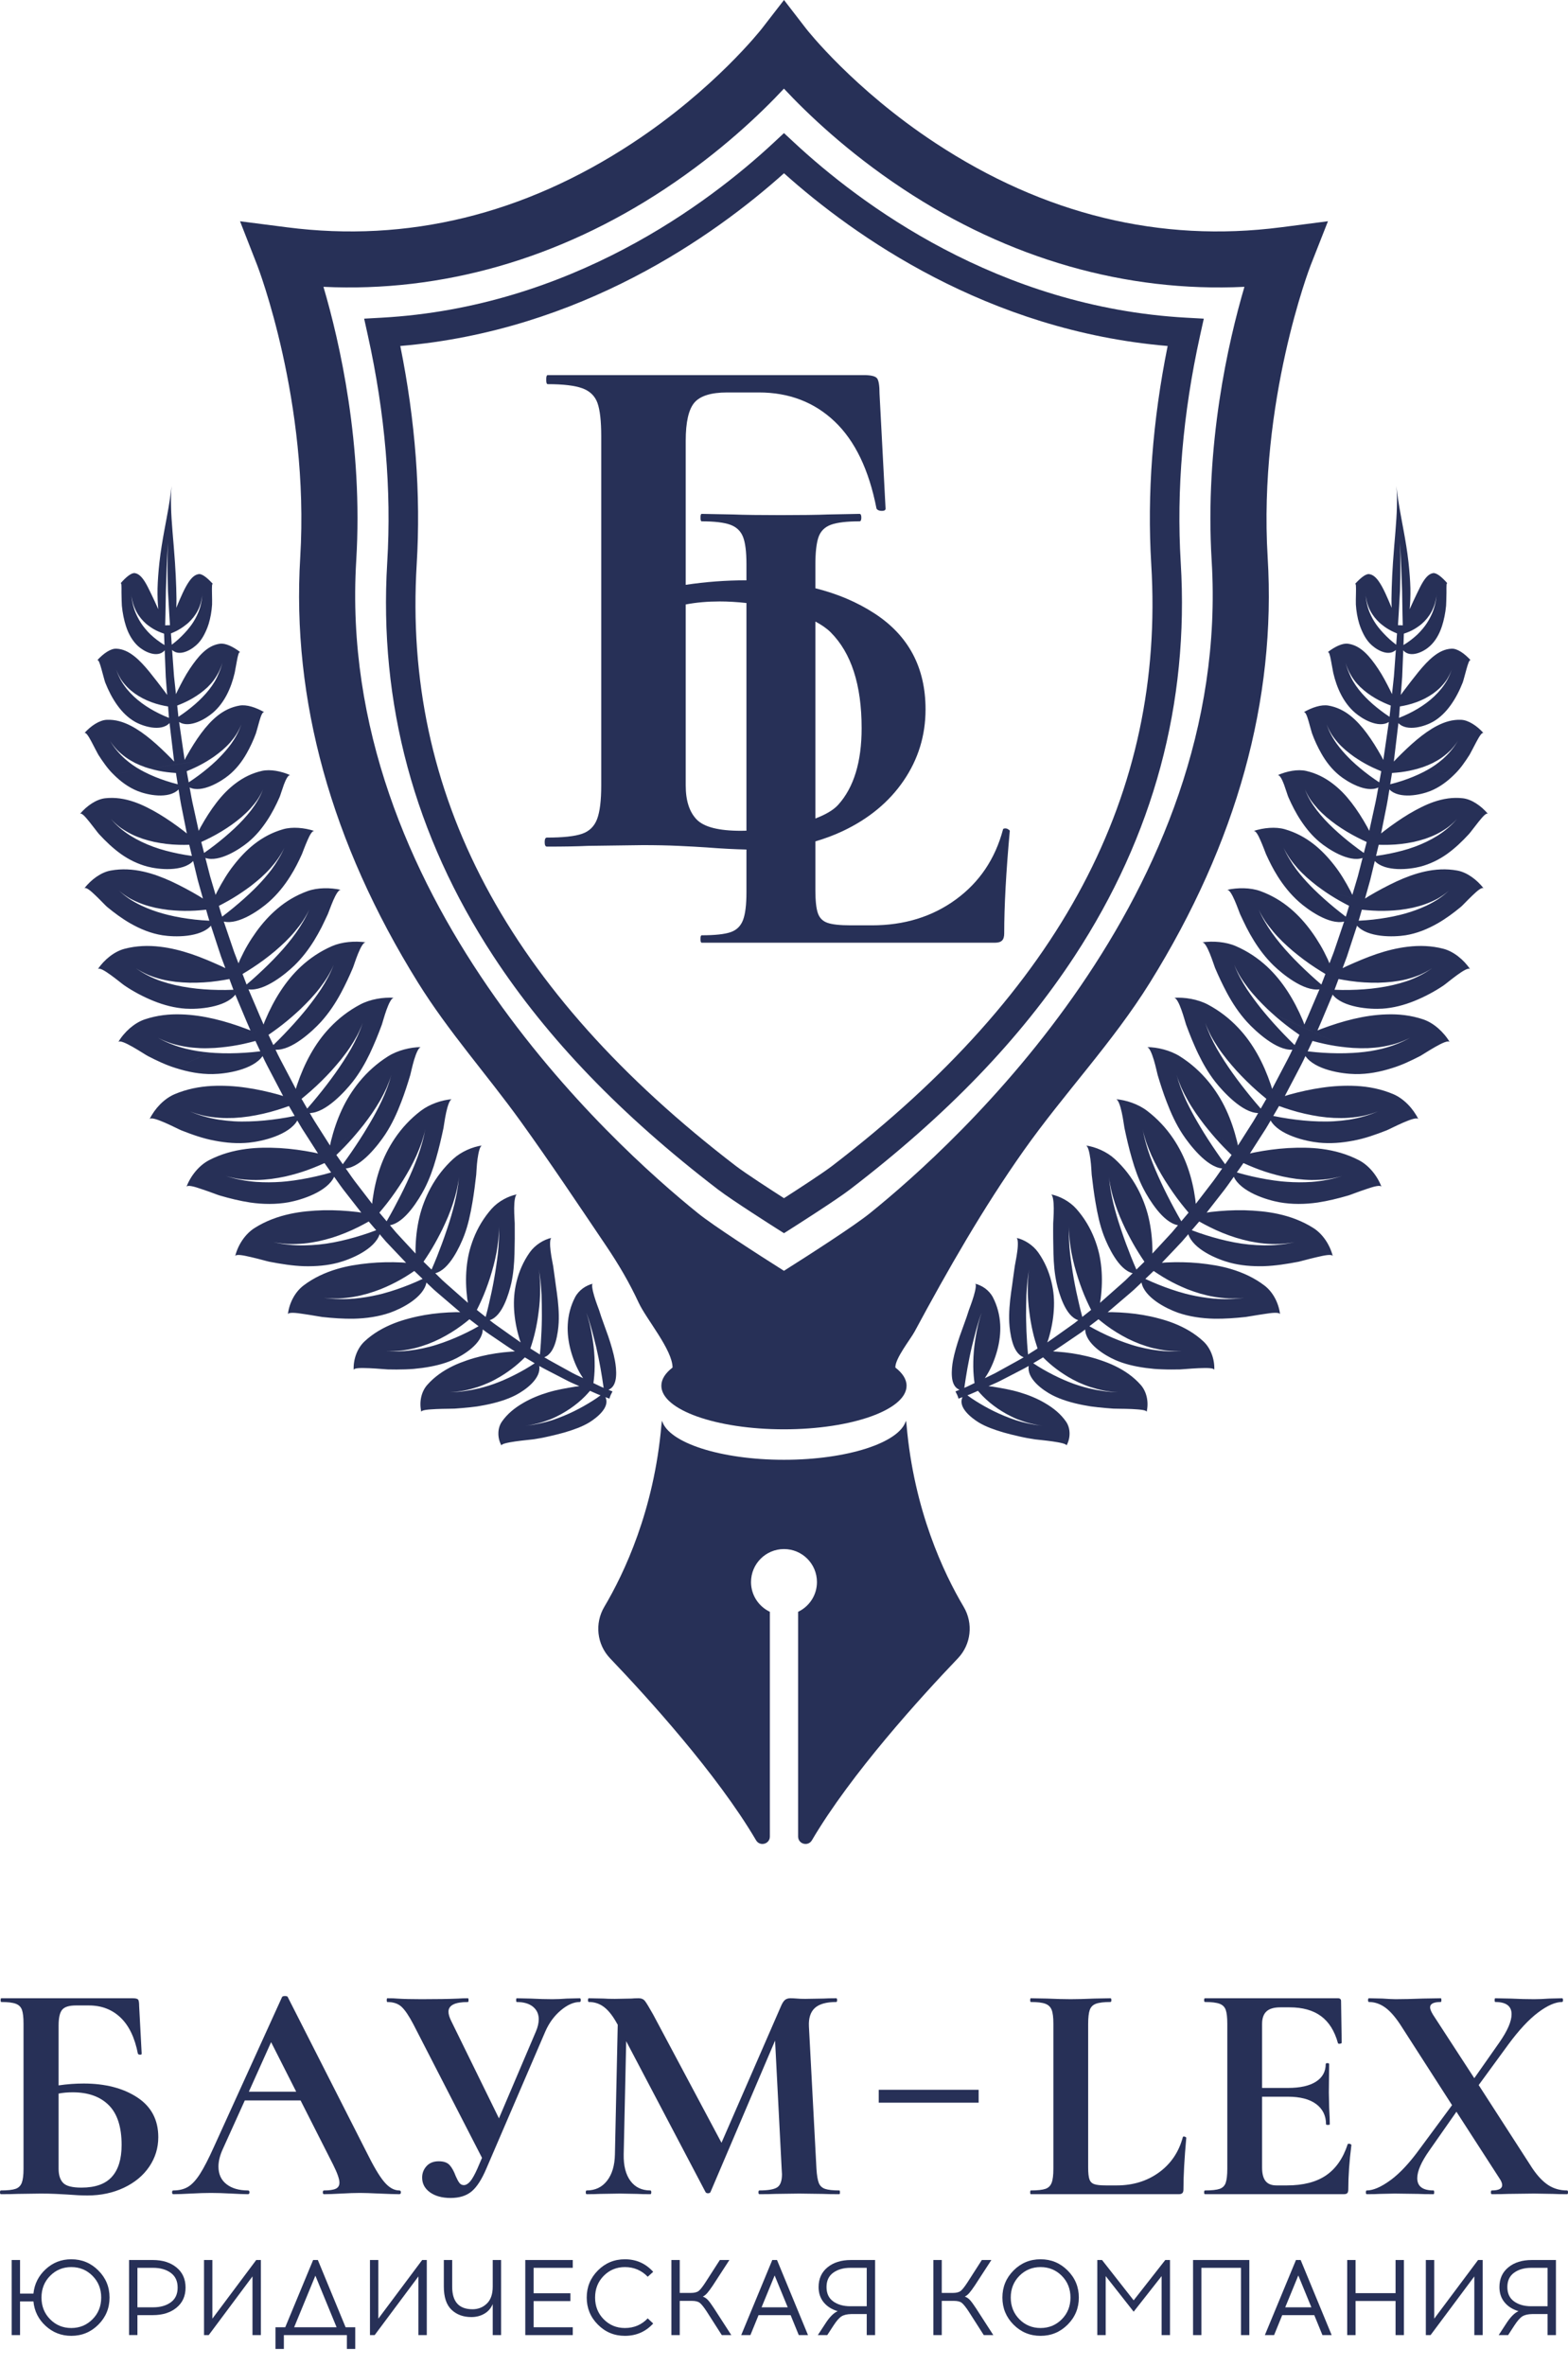 <svg width="59" height="89" viewBox="0 0 59 89" fill="none" xmlns="http://www.w3.org/2000/svg">
<path d="M14.57 21.162C14.25 26.451 15.593 31.43 18.562 35.962C20.599 39.07 23.363 41.941 27.014 44.74C27.539 45.143 29.134 46.154 29.201 46.197L29.499 46.386L29.797 46.197C29.864 46.154 31.458 45.143 31.983 44.74C35.635 41.941 38.4 39.069 40.436 35.962C43.405 31.429 44.749 26.45 44.428 21.162C44.263 18.43 44.507 15.558 45.155 12.624L45.296 11.986L44.643 11.95C37.537 11.558 32.342 7.652 29.878 5.358L29.499 5.006L29.121 5.358C26.657 7.652 21.462 11.559 14.355 11.95L13.702 11.986L13.843 12.625C14.491 15.558 14.736 18.43 14.57 21.162ZM29.5 6.517C32.124 8.867 37.155 12.442 43.936 13.014C43.367 15.83 43.159 18.591 43.319 21.229C43.842 29.859 39.913 37.261 31.308 43.858C30.95 44.132 29.99 44.754 29.499 45.069C29.008 44.754 28.047 44.132 27.69 43.858C19.086 37.262 15.157 29.86 15.679 21.229C15.839 18.591 15.631 15.83 15.062 13.014C21.844 12.443 26.876 8.867 29.5 6.517Z" fill="#273057"/>
<path d="M34.112 53.605C34.107 53.549 34.099 53.493 34.089 53.439C33.851 54.265 31.887 54.909 29.499 54.909C27.112 54.909 25.148 54.265 24.91 53.439C24.9 53.493 24.892 53.549 24.887 53.605C24.609 56.813 23.484 59.182 22.739 60.439C22.369 61.063 22.457 61.855 22.958 62.379C24.342 63.826 26.98 66.722 28.448 69.22C28.592 69.466 28.968 69.365 28.968 69.08V60.627C28.549 60.428 28.259 60.002 28.259 59.508C28.259 58.822 28.814 58.267 29.499 58.267C30.185 58.267 30.74 58.822 30.74 59.508C30.74 60.002 30.45 60.428 30.031 60.627V69.08C30.031 69.365 30.407 69.466 30.551 69.22C32.019 66.722 34.657 63.826 36.041 62.379C36.542 61.855 36.63 61.063 36.26 60.439C35.514 59.182 34.39 56.813 34.112 53.605Z" fill="#273057"/>
<path d="M11.297 20.964C10.972 26.325 12.462 31.705 15.726 36.956C16.878 38.81 18.323 40.421 19.585 42.172C20.695 43.712 21.747 45.291 22.809 46.864C23.288 47.575 23.677 48.239 24.035 49.007C24.322 49.622 25.306 50.777 25.306 51.44H25.306C25.036 51.648 24.885 51.879 24.885 52.123C24.885 53.029 26.95 53.763 29.498 53.763C32.046 53.763 34.112 53.029 34.112 52.123C34.112 51.879 33.96 51.648 33.69 51.44C33.676 51.1 34.26 50.375 34.414 50.088C35.671 47.753 36.989 45.444 38.521 43.276C40.046 41.12 41.873 39.206 43.271 36.956C46.534 31.705 48.025 26.325 47.699 20.964C47.344 15.102 49.295 10.033 49.315 9.983L49.968 8.322L48.197 8.55C43.661 9.135 39.288 8.07 35.201 5.383C32.109 3.351 30.351 1.103 30.334 1.081L29.5 0L28.663 1.081C28.645 1.103 26.887 3.351 23.795 5.383C19.708 8.07 15.335 9.135 10.799 8.55L9.032 8.323L9.681 9.983C9.701 10.033 11.652 15.102 11.297 20.964ZM25.021 7.104C27.117 5.717 28.634 4.26 29.498 3.334C30.363 4.26 31.879 5.717 33.975 7.104C37.961 9.742 42.373 11.002 46.825 10.789C46.216 12.858 45.328 16.731 45.592 21.092C46.353 33.651 35.935 43.057 32.724 45.641C32.146 46.107 30.513 47.16 29.498 47.801C28.483 47.16 26.85 46.107 26.271 45.641C23.061 43.057 12.644 33.652 13.404 21.091C13.668 16.731 12.78 12.857 12.171 10.789C16.625 11.002 21.036 9.742 25.021 7.104Z" fill="#273057"/>
<path d="M51.73 32.386C51.921 32.591 52.249 32.673 52.579 32.688C52.91 32.703 53.241 32.65 53.446 32.597C53.802 32.504 54.145 32.338 54.447 32.123C54.747 31.908 55.021 31.647 55.273 31.372C55.318 31.326 55.478 31.107 55.634 30.913C55.791 30.719 55.934 30.549 55.994 30.619C55.724 30.301 55.368 30.063 55.043 30.026C54.668 29.983 54.304 30.041 53.947 30.164C53.791 30.218 53.636 30.285 53.482 30.361C53.327 30.438 53.169 30.524 53.013 30.617C52.702 30.804 52.392 31.021 52.092 31.25C52.052 31.28 52.01 31.314 51.967 31.35L52.146 30.457C52.2 30.204 52.239 29.949 52.28 29.694C52.46 29.881 52.759 29.934 53.054 29.921C53.349 29.907 53.639 29.826 53.816 29.756C54.157 29.619 54.463 29.395 54.734 29.122L54.731 29.122L53.703 28.963C53.659 28.988 53.614 29.012 53.569 29.035C53.308 29.169 53.035 29.279 52.753 29.372C52.612 29.419 52.469 29.459 52.323 29.496C52.319 29.497 52.315 29.498 52.31 29.499L52.378 29.075C52.492 29.067 52.606 29.057 52.72 29.043C52.938 29.015 53.152 28.97 53.361 28.91L53.352 28.908L51.103 28.561L51.094 28.559C51.274 28.675 51.462 28.781 51.66 28.873C51.763 28.921 51.868 28.966 51.973 29.009L51.897 29.428C51.894 29.425 51.89 29.423 51.887 29.421C51.761 29.338 51.639 29.253 51.521 29.165C51.285 28.989 51.062 28.806 50.857 28.61C50.822 28.576 50.786 28.542 50.753 28.507C50.591 28.342 50.434 28.165 50.3 27.98C50.138 27.754 50.005 27.508 49.918 27.243C49.964 27.373 50.028 27.494 50.097 27.61C50.17 27.724 50.252 27.83 50.341 27.932C50.429 28.033 50.528 28.126 50.63 28.215C50.732 28.303 50.842 28.386 50.951 28.464C50.998 28.497 51.045 28.529 51.094 28.559L53.361 28.91C53.418 28.894 53.474 28.877 53.53 28.858C53.662 28.812 53.788 28.76 53.911 28.7C54.032 28.637 54.152 28.569 54.265 28.487C54.377 28.405 54.485 28.315 54.587 28.213C54.685 28.107 54.78 27.993 54.861 27.862C54.703 28.13 54.508 28.358 54.291 28.551C54.11 28.708 53.918 28.845 53.703 28.963L54.734 29.122C54.846 29.013 54.946 28.895 55.037 28.771C55.129 28.647 55.216 28.518 55.298 28.387C55.329 28.337 55.445 28.107 55.554 27.902C55.663 27.698 55.771 27.519 55.827 27.582C55.7 27.436 55.553 27.312 55.405 27.223C55.257 27.133 55.109 27.079 54.972 27.075C54.656 27.063 54.365 27.15 54.072 27.301C53.559 27.567 53.049 28.029 52.55 28.536C52.516 28.571 52.481 28.608 52.446 28.645L52.619 27.198C52.778 27.369 53.038 27.399 53.291 27.363C53.543 27.327 53.79 27.225 53.933 27.141C54.436 26.85 54.798 26.281 55.037 25.675C55.059 25.623 55.119 25.387 55.178 25.177C55.236 24.967 55.293 24.784 55.345 24.842C55.101 24.573 54.831 24.391 54.621 24.4C54.376 24.41 54.156 24.516 53.941 24.687C53.753 24.836 53.569 25.035 53.38 25.265C53.197 25.494 52.993 25.753 52.791 26.024C52.765 26.059 52.737 26.098 52.708 26.14L52.744 25.687L52.761 25.461L52.77 25.233L52.801 24.46C52.932 24.619 53.136 24.629 53.328 24.574C53.52 24.52 53.698 24.4 53.8 24.306C54 24.126 54.156 23.866 54.253 23.565L54.251 23.565L53.615 23.546C53.593 23.576 53.57 23.606 53.546 23.635C53.478 23.718 53.406 23.796 53.33 23.869C53.252 23.943 53.169 24.012 53.083 24.077C52.998 24.143 52.909 24.203 52.816 24.259C52.814 24.261 52.811 24.262 52.809 24.264L52.824 23.835C52.894 23.812 52.964 23.786 53.032 23.757C53.162 23.7 53.287 23.627 53.403 23.54H53.405C53.435 23.517 53.466 23.493 53.495 23.468C53.566 23.405 53.633 23.338 53.694 23.263C53.756 23.185 53.813 23.104 53.863 23.01C53.913 22.916 53.956 22.814 53.99 22.703C54.023 22.588 54.049 22.466 54.063 22.33C54.038 22.607 53.98 22.852 53.889 23.068C53.813 23.244 53.721 23.403 53.616 23.546L54.253 23.565H54.254C54.333 23.322 54.387 23.055 54.413 22.782C54.418 22.73 54.423 22.495 54.427 22.285C54.426 22.076 54.42 21.893 54.466 21.947C54.252 21.7 54.049 21.538 53.923 21.558C53.778 21.582 53.664 21.698 53.549 21.879C53.471 22.003 53.397 22.157 53.312 22.333C53.226 22.509 53.137 22.706 53.042 22.916C53.062 22.693 53.076 22.432 53.07 22.135C53.062 21.839 53.038 21.508 52.998 21.146C52.951 20.726 52.884 20.336 52.82 19.988C52.757 19.64 52.697 19.333 52.654 19.078C52.58 18.65 52.551 18.367 52.543 18.288C52.546 18.32 52.551 18.385 52.556 18.481C52.563 18.621 52.568 18.826 52.561 19.085C52.555 19.343 52.535 19.654 52.506 20.005C52.478 20.355 52.441 20.745 52.414 21.161C52.392 21.508 52.374 21.824 52.367 22.109C52.358 22.393 52.353 22.645 52.365 22.863C52.198 22.462 52.052 22.12 51.897 21.893C51.781 21.72 51.662 21.613 51.516 21.595C51.39 21.579 51.192 21.739 50.982 21.97C51.027 21.919 51.025 22.088 51.022 22.282C51.017 22.475 51.014 22.693 51.018 22.742C51.034 22.994 51.078 23.243 51.148 23.473H51.149L51.462 23.482L51.151 23.473L51.149 23.473C51.192 23.616 51.253 23.751 51.316 23.874C51.38 23.996 51.456 24.107 51.545 24.201C51.637 24.298 51.8 24.43 51.986 24.503C52.17 24.576 52.374 24.59 52.522 24.446L52.467 25.212L52.45 25.437L52.426 25.662L52.377 26.11C52.357 26.064 52.336 26.021 52.317 25.982C52.167 25.683 52.023 25.405 51.858 25.16C51.695 24.915 51.535 24.705 51.364 24.545C51.168 24.362 50.961 24.245 50.719 24.213C50.51 24.186 50.222 24.326 49.951 24.536C50.01 24.49 50.047 24.657 50.082 24.849C50.12 25.052 50.157 25.254 50.167 25.307C50.297 25.872 50.552 26.44 50.993 26.814C51.119 26.921 51.327 27.068 51.565 27.159C51.801 27.25 52.061 27.285 52.259 27.156L52.051 28.585C52.029 28.538 52.004 28.492 51.981 28.451C51.631 27.825 51.254 27.277 50.822 26.929C50.573 26.729 50.295 26.593 49.985 26.54C49.714 26.494 49.37 26.609 49.048 26.793C49.117 26.753 49.179 26.922 49.236 27.117C49.292 27.311 49.349 27.531 49.367 27.581C49.461 27.84 49.581 28.102 49.722 28.347C49.895 28.652 50.114 28.936 50.394 29.164C50.538 29.281 50.786 29.448 51.06 29.561C51.333 29.674 51.631 29.732 51.863 29.62C51.818 29.871 51.773 30.123 51.715 30.372L51.522 31.252C51.497 31.201 51.472 31.154 51.448 31.11C51.265 30.78 51.066 30.468 50.852 30.191C50.744 30.052 50.634 29.922 50.515 29.801C50.395 29.68 50.27 29.57 50.14 29.471C49.843 29.245 49.517 29.082 49.148 28.998C48.829 28.926 48.419 29.006 48.069 29.16C48.143 29.126 48.238 29.305 48.313 29.505C48.386 29.705 48.453 29.93 48.477 29.982C48.609 30.283 48.764 30.59 48.958 30.88C49.151 31.169 49.373 31.44 49.652 31.672C49.811 31.804 50.081 31.995 50.38 32.135C50.679 32.274 51.006 32.361 51.27 32.272L51.09 32.97L50.885 33.661C50.862 33.609 50.837 33.559 50.813 33.513C50.631 33.167 50.437 32.839 50.2 32.539C49.966 32.239 49.713 31.973 49.432 31.753C49.11 31.501 48.753 31.309 48.347 31.192C47.997 31.091 47.545 31.134 47.165 31.258C47.247 31.231 47.347 31.416 47.436 31.626C47.528 31.835 47.613 32.07 47.635 32.124C47.761 32.403 47.903 32.688 48.078 32.965C48.295 33.309 48.559 33.641 48.879 33.924C49.044 34.07 49.323 34.285 49.635 34.45C49.947 34.615 50.29 34.731 50.576 34.664L50.331 35.389L50.186 35.815L50.025 36.235C50.003 36.18 49.98 36.128 49.958 36.08C49.871 35.898 49.784 35.721 49.68 35.547C49.577 35.373 49.468 35.204 49.351 35.043C49.118 34.721 48.857 34.43 48.564 34.182C48.229 33.899 47.852 33.673 47.421 33.517C47.049 33.383 46.568 33.383 46.167 33.472C46.253 33.452 46.362 33.649 46.458 33.869C46.554 34.088 46.637 34.331 46.663 34.388C46.742 34.555 46.818 34.72 46.902 34.886C46.987 35.053 47.08 35.219 47.182 35.383C47.386 35.711 47.626 36.029 47.919 36.314C48.088 36.478 48.368 36.719 48.683 36.913C48.998 37.108 49.346 37.254 49.648 37.214L49.365 37.876C49.27 38.096 49.18 38.319 49.079 38.537C49.06 38.48 49.041 38.426 49.019 38.376C48.696 37.612 48.26 36.901 47.676 36.357C47.336 36.043 46.95 35.783 46.509 35.591C46.319 35.507 46.101 35.457 45.881 35.434C45.66 35.411 45.44 35.418 45.233 35.445C45.322 35.433 45.43 35.639 45.523 35.868C45.616 36.096 45.694 36.346 45.719 36.406C45.849 36.713 46 37.034 46.164 37.342C46.37 37.726 46.616 38.103 46.927 38.444C47.089 38.621 47.363 38.886 47.672 39.107C47.981 39.328 48.325 39.502 48.63 39.484C48.524 39.716 48.402 39.94 48.284 40.165L47.866 40.961C47.851 40.902 47.833 40.846 47.815 40.794C47.681 40.398 47.516 40.013 47.314 39.652C47.11 39.291 46.876 38.958 46.587 38.655C46.261 38.31 45.882 38.015 45.446 37.784C45.069 37.585 44.577 37.505 44.175 37.532C44.263 37.526 44.369 37.745 44.453 37.982C44.539 38.219 44.606 38.478 44.629 38.54C44.696 38.72 44.765 38.903 44.841 39.086C44.879 39.178 44.919 39.271 44.96 39.363C45 39.454 45.041 39.545 45.085 39.635C45.259 39.998 45.465 40.355 45.724 40.688C45.873 40.878 46.127 41.166 46.417 41.412C46.708 41.658 47.036 41.861 47.341 41.867C47.28 41.971 47.223 42.076 47.159 42.178L46.966 42.481L46.58 43.088C46.569 43.028 46.557 42.971 46.543 42.918C46.444 42.516 46.311 42.12 46.137 41.745C45.965 41.373 45.74 41.013 45.477 40.691C45.175 40.322 44.816 39.998 44.397 39.734C44.034 39.505 43.553 39.389 43.157 39.386C43.243 39.386 43.339 39.615 43.414 39.863C43.488 40.108 43.541 40.372 43.56 40.435C43.659 40.766 43.767 41.107 43.899 41.447C44.058 41.865 44.244 42.276 44.498 42.663C44.629 42.863 44.855 43.167 45.119 43.432C45.383 43.697 45.687 43.922 45.988 43.951C45.842 44.16 45.699 44.371 45.541 44.57L44.994 45.282C44.99 45.222 44.983 45.165 44.976 45.111C44.92 44.706 44.828 44.304 44.693 43.919C44.56 43.537 44.373 43.163 44.142 42.821C43.877 42.429 43.551 42.079 43.163 41.783C42.827 41.527 42.37 41.376 41.991 41.346C42.073 41.351 42.154 41.59 42.209 41.843C42.264 42.093 42.296 42.361 42.31 42.426C42.39 42.804 42.48 43.199 42.593 43.585C42.702 43.968 42.837 44.349 43.023 44.71C43.129 44.917 43.316 45.234 43.542 45.514C43.769 45.793 44.037 46.035 44.325 46.086L44.093 46.361L43.849 46.625L43.361 47.152C43.363 47.094 43.364 47.037 43.363 46.985C43.355 46.587 43.31 46.187 43.22 45.801C43.176 45.609 43.115 45.416 43.043 45.227C42.971 45.039 42.888 44.856 42.792 44.68C42.573 44.276 42.29 43.908 41.941 43.59C41.64 43.315 41.215 43.137 40.859 43.087C40.936 43.097 40.994 43.339 41.029 43.597C41.064 43.852 41.07 44.119 41.078 44.185C41.118 44.525 41.16 44.875 41.221 45.224C41.294 45.655 41.381 46.073 41.534 46.477C41.613 46.685 41.755 47.005 41.938 47.289C42.122 47.574 42.35 47.824 42.62 47.891L42.348 48.158C42.255 48.245 42.158 48.327 42.063 48.412L41.391 49.006C41.402 48.951 41.41 48.897 41.416 48.846C41.465 48.464 41.477 48.077 41.442 47.699C41.424 47.509 41.395 47.322 41.353 47.138C41.308 46.951 41.25 46.766 41.18 46.588C41.021 46.181 40.795 45.803 40.502 45.472C40.248 45.185 39.869 44.988 39.544 44.925C39.579 44.932 39.605 44.996 39.623 45.092C39.641 45.188 39.65 45.313 39.65 45.437C39.653 45.688 39.63 45.953 39.629 46.018C39.628 46.206 39.626 46.397 39.629 46.591C39.632 46.776 39.636 46.966 39.639 47.161C39.65 47.535 39.679 47.905 39.758 48.261C39.803 48.465 39.89 48.776 40.02 49.055C40.151 49.334 40.327 49.58 40.572 49.657L40.431 49.769L40.285 49.873L39.992 50.081C39.796 50.218 39.603 50.362 39.404 50.495C39.425 50.446 39.442 50.398 39.455 50.351C39.561 49.999 39.63 49.636 39.652 49.277C39.664 49.098 39.663 48.92 39.649 48.744C39.635 48.566 39.604 48.386 39.562 48.213C39.466 47.816 39.3 47.441 39.067 47.111C38.864 46.825 38.536 46.624 38.245 46.562C38.307 46.573 38.312 46.822 38.279 47.061C38.249 47.304 38.192 47.558 38.184 47.622C38.162 47.783 38.139 47.947 38.115 48.115C38.105 48.197 38.093 48.279 38.082 48.363C38.071 48.441 38.059 48.52 38.047 48.6L38.608 49.475C38.609 49.23 38.612 48.969 38.621 48.704C38.636 48.384 38.667 48.058 38.726 47.74C38.7 47.9 38.686 48.06 38.676 48.22C38.67 48.38 38.671 48.538 38.675 48.693C38.68 48.849 38.693 49.002 38.707 49.152C38.724 49.303 38.743 49.447 38.764 49.587C38.774 49.646 38.784 49.706 38.794 49.765L39.411 50.727L38.799 49.773L38.794 49.765C38.834 49.984 38.882 50.197 38.941 50.404C38.973 50.512 39.006 50.618 39.041 50.723L38.683 50.949C38.683 50.945 38.682 50.941 38.682 50.937C38.668 50.796 38.656 50.654 38.647 50.511C38.628 50.224 38.614 49.93 38.61 49.631C38.609 49.579 38.609 49.527 38.608 49.475L38.05 48.603L38.047 48.6C37.993 48.992 37.958 49.382 37.976 49.747C37.986 49.937 38.018 50.226 38.095 50.484C38.17 50.738 38.299 50.973 38.519 51.053C38.301 51.184 38.075 51.301 37.853 51.426L37.46 51.643C37.328 51.714 37.19 51.774 37.056 51.84C37.085 51.798 37.111 51.757 37.134 51.719C37.311 51.436 37.439 51.106 37.526 50.786C37.612 50.464 37.651 50.139 37.635 49.825C37.617 49.465 37.522 49.108 37.361 48.799C37.291 48.665 37.188 48.551 37.071 48.464C37.012 48.421 36.95 48.384 36.886 48.355C36.822 48.325 36.756 48.3 36.691 48.285C36.748 48.299 36.707 48.521 36.639 48.751C36.571 48.982 36.475 49.222 36.456 49.28C36.428 49.364 36.4 49.45 36.372 49.537C36.344 49.621 36.313 49.701 36.284 49.783C36.228 49.94 36.17 50.1 36.111 50.265C36.003 50.583 35.912 50.897 35.859 51.175C35.83 51.334 35.799 51.575 35.819 51.79C35.839 52.006 35.91 52.197 36.104 52.276L35.951 52.338C35.994 52.42 36.038 52.501 36.061 52.591C36.062 52.597 36.062 52.603 36.064 52.609L36.216 52.553C36.128 52.742 36.203 52.931 36.343 53.101C36.482 53.27 36.687 53.42 36.835 53.51C37.092 53.664 37.408 53.778 37.77 53.884C37.95 53.935 38.141 53.982 38.339 54.027C38.438 54.048 38.539 54.072 38.64 54.09C38.742 54.108 38.844 54.124 38.944 54.141C39.013 54.151 39.317 54.177 39.604 54.218C39.891 54.259 40.16 54.315 40.125 54.378C40.208 54.237 40.247 54.072 40.245 53.913C40.243 53.755 40.201 53.604 40.116 53.479C39.917 53.188 39.638 52.96 39.309 52.77C39.02 52.601 38.698 52.469 38.365 52.371C38.032 52.271 37.693 52.215 37.344 52.157C37.298 52.15 37.249 52.144 37.197 52.139C37.336 52.076 37.478 52.02 37.614 51.951L38.02 51.742C38.249 51.62 38.483 51.508 38.708 51.379C38.67 51.619 38.796 51.84 38.986 52.037C39.173 52.229 39.419 52.386 39.592 52.476C39.925 52.648 40.329 52.769 40.774 52.854C40.864 52.871 40.955 52.888 41.048 52.902C41.139 52.915 41.231 52.925 41.324 52.935C41.51 52.955 41.701 52.971 41.894 52.985C41.969 52.991 42.284 52.987 42.585 53C42.888 53.017 43.16 53.035 43.143 53.114C43.23 52.757 43.156 52.359 42.924 52.094C42.658 51.79 42.316 51.553 41.941 51.374C41.776 51.295 41.607 51.229 41.43 51.169C41.252 51.107 41.069 51.054 40.885 51.011C40.517 50.923 40.143 50.868 39.779 50.843C39.729 50.84 39.677 50.836 39.624 50.833C39.83 50.702 40.029 50.561 40.232 50.425L40.535 50.219L40.687 50.116L40.833 50.006C40.839 50.269 41.019 50.513 41.251 50.713C41.482 50.913 41.768 51.069 41.964 51.155C42.305 51.306 42.691 51.397 43.11 51.454C43.214 51.468 43.321 51.48 43.428 51.49C43.535 51.499 43.641 51.503 43.749 51.507C43.965 51.516 44.184 51.514 44.404 51.51C44.48 51.509 44.799 51.476 45.106 51.463C45.26 51.457 45.407 51.454 45.514 51.462C45.622 51.47 45.692 51.492 45.69 51.534C45.71 51.14 45.562 50.718 45.283 50.457C44.959 50.155 44.572 49.932 44.158 49.771C43.976 49.7 43.79 49.641 43.6 49.592C43.406 49.539 43.21 49.497 43.013 49.463C42.62 49.396 42.224 49.364 41.841 49.356C41.791 49.355 41.737 49.356 41.68 49.358L42.376 48.764C42.474 48.679 42.575 48.596 42.671 48.509L42.953 48.242C43.005 48.519 43.236 48.766 43.512 48.962C43.788 49.157 44.111 49.302 44.327 49.378C44.743 49.522 45.21 49.592 45.693 49.603C46.076 49.609 46.473 49.58 46.872 49.537C46.948 49.529 47.269 49.468 47.573 49.425C47.87 49.376 48.155 49.35 48.166 49.44C48.119 49.025 47.904 48.601 47.578 48.354C47.203 48.068 46.774 47.87 46.326 47.736C46.13 47.677 45.93 47.631 45.728 47.596C45.528 47.561 45.323 47.535 45.114 47.513C44.698 47.473 44.284 47.468 43.885 47.487C43.833 47.489 43.776 47.493 43.718 47.499L44.223 46.968L44.474 46.701L44.713 46.424C44.804 46.705 45.075 46.944 45.386 47.126C45.695 47.308 46.045 47.433 46.275 47.494C46.677 47.602 47.106 47.638 47.55 47.627C47.987 47.613 48.425 47.543 48.868 47.458C48.943 47.443 49.253 47.353 49.554 47.285C49.85 47.215 50.126 47.161 50.15 47.254C50.047 46.832 49.776 46.417 49.419 46.191C49.006 45.929 48.552 45.761 48.083 45.66C47.674 45.572 47.256 45.535 46.826 45.523C46.4 45.514 45.978 45.539 45.572 45.586C45.519 45.592 45.462 45.601 45.403 45.611L45.966 44.89C46.129 44.688 46.275 44.474 46.425 44.263C46.551 44.54 46.858 44.761 47.196 44.921C47.534 45.081 47.904 45.18 48.145 45.223C48.608 45.306 49.1 45.302 49.583 45.232L49.579 45.229L48.414 44.453C48.349 44.449 48.284 44.443 48.219 44.437C47.84 44.397 47.467 44.33 47.1 44.247C46.916 44.205 46.735 44.157 46.554 44.105C46.55 44.104 46.544 44.102 46.539 44.101L46.788 43.748C46.925 43.811 47.064 43.87 47.204 43.926C47.473 44.033 47.75 44.124 48.026 44.195C48.101 44.215 48.177 44.233 48.252 44.251C48.431 44.289 48.612 44.322 48.796 44.346C48.98 44.367 49.166 44.383 49.354 44.385C49.542 44.385 49.731 44.377 49.922 44.355C50.113 44.329 50.304 44.293 50.493 44.236C50.118 44.358 49.733 44.428 49.352 44.457C49.037 44.478 48.724 44.476 48.414 44.453L49.583 45.232C49.968 45.174 50.356 45.078 50.739 44.966C50.812 44.945 51.109 44.826 51.399 44.731C51.68 44.633 51.95 44.556 51.984 44.647C51.828 44.23 51.51 43.834 51.128 43.638C50.688 43.41 50.216 43.279 49.737 43.216C49.317 43.161 48.896 43.161 48.462 43.184C48.032 43.21 47.609 43.269 47.202 43.349C47.148 43.359 47.091 43.372 47.032 43.387L47.427 42.77L47.625 42.462C47.69 42.359 47.748 42.252 47.811 42.147C47.964 42.416 48.294 42.615 48.65 42.749C49.004 42.885 49.384 42.955 49.629 42.98C50.055 43.023 50.489 42.989 50.921 42.905C51.361 42.824 51.766 42.677 52.175 42.518C52.245 42.491 52.523 42.347 52.795 42.228C53.069 42.11 53.332 42.015 53.373 42.102C53.175 41.696 52.821 41.325 52.429 41.157C51.975 40.964 51.501 40.871 51.023 40.847C50.606 40.826 50.17 40.85 49.75 40.911C49.327 40.971 48.911 41.064 48.511 41.175C48.459 41.189 48.403 41.206 48.345 41.226L48.77 40.417C48.889 40.187 49.014 39.959 49.12 39.723C49.295 39.979 49.641 40.15 50.005 40.254C50.368 40.359 50.75 40.397 50.993 40.401C51.463 40.409 51.928 40.32 52.385 40.174L52.38 40.172L51.105 39.591C51.04 39.597 50.975 39.602 50.91 39.605C50.535 39.627 50.158 39.622 49.783 39.599C49.595 39.587 49.408 39.569 49.22 39.547C49.215 39.546 49.209 39.545 49.204 39.545L49.387 39.154C49.532 39.194 49.679 39.23 49.827 39.263C50.109 39.326 50.394 39.37 50.681 39.398L50.67 39.393L47.879 38.123L47.868 38.118C48.079 38.307 48.298 38.49 48.528 38.662C48.649 38.752 48.772 38.84 48.895 38.925L48.713 39.308L48.701 39.297C48.565 39.165 48.432 39.032 48.303 38.897C48.044 38.627 47.795 38.352 47.563 38.071C47.523 38.022 47.483 37.973 47.444 37.925C47.258 37.692 47.08 37.45 46.917 37.205C46.724 36.907 46.559 36.6 46.44 36.289C46.504 36.444 46.585 36.594 46.672 36.743C46.764 36.89 46.866 37.033 46.973 37.173C47.081 37.313 47.2 37.448 47.32 37.58C47.444 37.712 47.57 37.838 47.699 37.963C47.755 38.014 47.811 38.066 47.868 38.117L50.681 39.398C50.759 39.406 50.836 39.412 50.914 39.418C51.096 39.428 51.283 39.432 51.463 39.426C51.644 39.417 51.825 39.402 52.005 39.373C52.185 39.342 52.364 39.303 52.541 39.249C52.715 39.191 52.889 39.123 53.056 39.036C52.727 39.22 52.376 39.353 52.018 39.444C51.869 39.481 51.72 39.511 51.569 39.536C51.416 39.56 51.26 39.578 51.105 39.591L52.385 40.174C52.76 40.059 53.098 39.895 53.437 39.721C53.501 39.688 53.756 39.52 54.006 39.378C54.257 39.235 54.503 39.118 54.551 39.201C54.44 39.009 54.283 38.825 54.112 38.676C53.939 38.526 53.747 38.409 53.55 38.343C53.095 38.19 52.63 38.139 52.165 38.156C51.338 38.181 50.505 38.408 49.736 38.696C49.686 38.715 49.63 38.736 49.573 38.76C49.674 38.538 49.764 38.311 49.86 38.087L50.144 37.413C50.327 37.652 50.678 37.794 51.043 37.87C51.408 37.947 51.786 37.956 52.02 37.94C52.431 37.912 52.831 37.807 53.217 37.652C53.601 37.496 53.982 37.295 54.318 37.067C54.376 37.029 54.602 36.841 54.825 36.678C55.048 36.516 55.269 36.38 55.322 36.459C55.073 36.093 54.693 35.787 54.309 35.687C53.865 35.572 53.417 35.558 52.971 35.611C52.58 35.657 52.189 35.753 51.806 35.882C51.423 36.011 51.049 36.172 50.672 36.342C50.623 36.364 50.571 36.389 50.518 36.417L50.678 35.99L50.82 35.556L51.062 34.819C51.252 35.04 51.597 35.151 51.949 35.195C52.301 35.239 52.66 35.215 52.885 35.18C53.317 35.111 53.719 34.946 54.101 34.728C54.408 34.552 54.694 34.339 54.967 34.114C55.022 34.071 55.211 33.865 55.402 33.684C55.589 33.503 55.773 33.347 55.831 33.421C55.566 33.079 55.193 32.81 54.833 32.745C54.417 32.669 54.006 32.694 53.599 32.785C53.243 32.865 52.891 32.996 52.542 33.157C52.199 33.319 51.841 33.507 51.502 33.71C51.458 33.737 51.41 33.767 51.362 33.799L51.559 33.096L51.73 32.386ZM52.96 26.515C53.188 26.46 53.41 26.377 53.621 26.271C53.726 26.215 53.828 26.154 53.926 26.086C54.024 26.014 54.118 25.938 54.205 25.849C54.291 25.76 54.374 25.662 54.446 25.554C54.513 25.442 54.575 25.322 54.625 25.187C54.577 25.325 54.521 25.454 54.457 25.575C54.39 25.695 54.313 25.806 54.231 25.909C54.065 26.114 53.873 26.292 53.667 26.444C53.461 26.597 53.24 26.727 53.008 26.841C52.891 26.898 52.772 26.95 52.65 26.998L52.64 27.001L52.674 26.573C52.77 26.557 52.865 26.538 52.96 26.515ZM52.627 23.125L52.679 22.221C52.689 21.92 52.694 21.619 52.694 21.317L52.692 20.865L52.682 20.412L52.704 20.865L52.724 21.316L52.757 22.221L52.773 23.127L52.782 23.508L52.783 23.521L52.955 23.526L52.602 23.516L52.606 23.461L52.627 23.125ZM52.193 23.504L52.005 23.498L52 23.498L52.193 23.504ZM52.283 24.043C52.205 23.972 52.132 23.899 52.06 23.822C51.987 23.745 51.917 23.665 51.852 23.581C51.83 23.552 51.808 23.522 51.787 23.492L51.786 23.492C51.686 23.349 51.6 23.193 51.531 23.024C51.447 22.817 51.398 22.585 51.384 22.325C51.393 22.452 51.414 22.567 51.443 22.676C51.473 22.782 51.512 22.879 51.559 22.97C51.605 23.061 51.66 23.14 51.718 23.217C51.777 23.292 51.842 23.36 51.909 23.424C51.938 23.449 51.967 23.474 51.997 23.498L51.999 23.498C52.111 23.59 52.233 23.669 52.361 23.733C52.428 23.767 52.497 23.798 52.566 23.826L52.536 24.251C52.534 24.249 52.531 24.247 52.529 24.246C52.444 24.181 52.362 24.114 52.283 24.043ZM51.954 26.728C51.747 26.571 51.553 26.405 51.379 26.224C51.204 26.045 51.048 25.849 50.92 25.637C50.857 25.53 50.803 25.418 50.755 25.299C50.705 25.181 50.663 25.056 50.63 24.926C50.665 25.054 50.714 25.171 50.769 25.282C50.826 25.391 50.887 25.491 50.957 25.586C51.026 25.68 51.105 25.765 51.188 25.847C51.273 25.927 51.363 26.002 51.456 26.072C51.644 26.209 51.846 26.329 52.061 26.426C52.149 26.467 52.24 26.504 52.331 26.539L52.285 26.962L52.276 26.956C52.165 26.883 52.057 26.808 51.954 26.728ZM51.877 31.776C52.007 31.779 52.137 31.781 52.267 31.777C52.581 31.77 52.886 31.732 53.189 31.67C53.339 31.636 53.488 31.596 53.635 31.548C53.78 31.497 53.925 31.441 54.063 31.371C54.202 31.3 54.337 31.22 54.466 31.128C54.594 31.033 54.714 30.927 54.824 30.805C54.611 31.057 54.358 31.265 54.087 31.436C53.816 31.605 53.526 31.742 53.226 31.852C52.926 31.963 52.603 32.044 52.282 32.11C52.119 32.143 51.956 32.17 51.791 32.193L51.777 32.194L51.877 31.776ZM36.285 52.203L36.286 52.193C36.304 52.072 36.322 51.953 36.34 51.834C36.379 51.589 36.423 51.335 36.477 51.072C36.529 50.81 36.593 50.539 36.668 50.261C36.74 49.974 36.826 49.673 36.935 49.377C36.884 49.526 36.843 49.675 36.806 49.821C36.772 49.966 36.745 50.112 36.72 50.253C36.695 50.39 36.677 50.522 36.661 50.653C36.646 50.783 36.636 50.91 36.629 51.035C36.618 51.283 36.618 51.52 36.638 51.747C36.646 51.841 36.657 51.933 36.669 52.024C36.541 52.083 36.416 52.15 36.285 52.203ZM37.541 52.982C37.648 53.054 37.761 53.124 37.883 53.192C38.007 53.257 38.136 53.324 38.277 53.382C38.416 53.435 38.565 53.487 38.721 53.53C38.882 53.571 39.05 53.607 39.231 53.632C38.865 53.588 38.533 53.519 38.229 53.422C37.923 53.319 37.646 53.203 37.396 53.081C37.145 52.958 36.919 52.828 36.71 52.696C36.605 52.63 36.507 52.564 36.41 52.491L36.402 52.484C36.537 52.434 36.666 52.371 36.798 52.315C36.857 52.384 36.919 52.453 36.985 52.52C37.144 52.683 37.33 52.836 37.541 52.982ZM40.186 51.788C40.315 51.864 40.449 51.936 40.587 52C40.727 52.062 40.873 52.122 41.029 52.172C41.186 52.222 41.349 52.267 41.522 52.303C41.696 52.335 41.877 52.36 42.068 52.369C41.684 52.358 41.324 52.305 40.991 52.226C40.718 52.16 40.461 52.08 40.213 51.979C40.163 51.958 40.111 51.937 40.06 51.916C39.77 51.791 39.502 51.654 39.251 51.509C39.125 51.437 39.005 51.362 38.888 51.284C38.885 51.282 38.881 51.279 38.878 51.278L39.249 51.056C39.327 51.135 39.409 51.212 39.494 51.287C39.657 51.43 39.835 51.563 40.027 51.688C40.079 51.722 40.132 51.756 40.186 51.788ZM40.724 49.535L40.721 49.523C40.68 49.37 40.64 49.217 40.605 49.061C40.532 48.752 40.464 48.437 40.407 48.118C40.378 47.958 40.354 47.8 40.329 47.634C40.303 47.468 40.281 47.301 40.262 47.133C40.227 46.799 40.212 46.461 40.226 46.128C40.222 46.294 40.232 46.462 40.246 46.628C40.264 46.794 40.288 46.959 40.317 47.121C40.347 47.283 40.386 47.444 40.426 47.602C40.467 47.759 40.515 47.917 40.561 48.065C40.658 48.364 40.766 48.654 40.893 48.932C40.945 49.047 41 49.16 41.056 49.272L40.724 49.535ZM42.437 50.354C42.585 50.427 42.732 50.491 42.887 50.551C43.043 50.608 43.205 50.663 43.373 50.705C43.541 50.745 43.717 50.78 43.898 50.803C44.081 50.822 44.27 50.834 44.465 50.828C44.073 50.849 43.697 50.823 43.344 50.766C43.167 50.735 42.995 50.698 42.828 50.656C42.661 50.613 42.493 50.558 42.334 50.502C42.012 50.389 41.71 50.258 41.422 50.116C41.278 50.045 41.138 49.97 41.002 49.892L40.99 49.885L41.333 49.623C41.43 49.703 41.529 49.781 41.631 49.857C41.878 50.041 42.148 50.206 42.437 50.354ZM42.759 47.755C42.758 47.75 42.755 47.745 42.754 47.741C42.685 47.584 42.619 47.426 42.556 47.266C42.429 46.947 42.308 46.625 42.199 46.298C42.18 46.24 42.16 46.182 42.141 46.124C42.049 45.849 41.968 45.569 41.898 45.289C41.816 44.949 41.755 44.606 41.728 44.268C41.745 44.437 41.777 44.607 41.814 44.775C41.854 44.943 41.903 45.109 41.956 45.274C42.009 45.438 42.072 45.599 42.136 45.759C42.203 45.918 42.274 46.075 42.348 46.229C42.38 46.293 42.413 46.358 42.446 46.423C42.57 46.663 42.697 46.892 42.837 47.114C42.91 47.231 42.985 47.346 43.062 47.458L42.759 47.755ZM44.668 48.489C44.828 48.551 44.992 48.608 45.161 48.658C45.331 48.705 45.504 48.749 45.684 48.779C45.864 48.808 46.048 48.83 46.237 48.839C46.427 48.844 46.622 48.84 46.819 48.817C46.424 48.872 46.036 48.877 45.665 48.846C45.358 48.817 45.061 48.769 44.773 48.702C44.713 48.687 44.653 48.673 44.593 48.658C44.243 48.564 43.908 48.448 43.585 48.318C43.423 48.254 43.265 48.184 43.109 48.111C43.105 48.109 43.101 48.106 43.096 48.105L43.409 47.807C43.523 47.884 43.639 47.96 43.757 48.032C43.984 48.17 44.224 48.296 44.468 48.403C44.534 48.433 44.601 48.461 44.668 48.489ZM44.45 45.937L44.442 45.924C44.351 45.767 44.263 45.61 44.178 45.45C44.007 45.133 43.843 44.812 43.692 44.487C43.54 44.162 43.395 43.824 43.273 43.488C43.152 43.151 43.055 42.809 42.996 42.472C43.029 42.641 43.079 42.809 43.133 42.976C43.192 43.142 43.259 43.307 43.331 43.469C43.404 43.632 43.486 43.791 43.57 43.948C43.656 44.105 43.747 44.259 43.841 44.411C44.034 44.714 44.23 45 44.448 45.277C44.538 45.391 44.63 45.503 44.723 45.613L44.45 45.937ZM45.51 46.151C45.824 46.31 46.162 46.448 46.5 46.554C46.671 46.606 46.846 46.653 47.023 46.691C47.202 46.726 47.383 46.758 47.568 46.775C47.753 46.791 47.942 46.798 48.133 46.792C48.325 46.782 48.52 46.763 48.714 46.723C48.326 46.812 47.937 46.847 47.558 46.844C47.177 46.838 46.811 46.803 46.444 46.732C46.076 46.662 45.719 46.568 45.372 46.458C45.197 46.404 45.026 46.343 44.857 46.279L44.843 46.273L45.124 45.946C45.25 46.017 45.379 46.086 45.51 46.151ZM45.466 42.49L45.456 42.483C45.639 42.707 45.825 42.921 46.024 43.127C46.129 43.235 46.234 43.34 46.342 43.444L46.099 43.791L46.09 43.779C45.979 43.627 45.87 43.476 45.766 43.322C45.556 43.016 45.354 42.706 45.167 42.391C45.134 42.335 45.101 42.28 45.069 42.225C44.913 41.961 44.77 41.692 44.641 41.422C44.487 41.094 44.36 40.762 44.273 40.431C44.321 40.596 44.385 40.76 44.455 40.922C44.528 41.083 44.611 41.242 44.7 41.399C44.788 41.555 44.887 41.708 44.988 41.859C45.091 42.009 45.2 42.156 45.31 42.301C45.359 42.361 45.407 42.422 45.456 42.483L46.741 43.339L45.466 42.49ZM47.439 41.699L47.428 41.687C47.303 41.543 47.18 41.399 47.061 41.253C46.824 40.962 46.594 40.667 46.381 40.366C46.169 40.068 45.965 39.757 45.785 39.442C45.608 39.127 45.459 38.806 45.353 38.483C45.41 38.644 45.485 38.802 45.565 38.958C45.649 39.113 45.744 39.266 45.843 39.415C45.943 39.565 46.054 39.71 46.167 39.853C46.281 39.994 46.404 40.135 46.523 40.269C46.77 40.538 47.029 40.796 47.304 41.038C47.418 41.138 47.534 41.236 47.651 41.332L47.439 41.699ZM48.559 41.748C48.912 41.858 49.273 41.939 49.642 41.996C49.827 42.023 50.009 42.041 50.194 42.05C50.378 42.057 50.564 42.059 50.75 42.045C50.935 42.031 51.122 42.007 51.307 41.97C51.492 41.927 51.676 41.876 51.855 41.803C51.5 41.957 51.129 42.058 50.756 42.117C50.569 42.145 50.381 42.165 50.193 42.176C50.005 42.187 49.811 42.187 49.621 42.182C49.239 42.172 48.861 42.134 48.486 42.078C48.298 42.051 48.112 42.017 47.926 41.979L47.91 41.975L48.127 41.602C48.269 41.654 48.413 41.703 48.559 41.748ZM49.72 37.032L49.708 37.023C49.566 36.902 49.428 36.78 49.293 36.655C49.024 36.407 48.764 36.153 48.522 35.892C48.281 35.632 48.055 35.361 47.859 35.085C47.665 34.807 47.488 34.514 47.364 34.214C47.43 34.363 47.515 34.506 47.606 34.647C47.7 34.785 47.807 34.92 47.914 35.05C48.022 35.179 48.141 35.302 48.263 35.424C48.387 35.544 48.517 35.66 48.649 35.773C48.918 35.997 49.2 36.21 49.498 36.403C49.621 36.483 49.746 36.56 49.872 36.636L49.72 37.032ZM50.8 36.898C51.152 36.949 51.506 36.97 51.861 36.965C52.038 36.96 52.216 36.949 52.393 36.929C52.57 36.907 52.745 36.879 52.918 36.836C53.091 36.792 53.256 36.737 53.421 36.67C53.582 36.598 53.742 36.516 53.892 36.415C53.594 36.625 53.278 36.787 52.934 36.905C52.59 37.021 52.232 37.101 51.873 37.152C51.513 37.205 51.149 37.229 50.782 37.236C50.599 37.24 50.415 37.237 50.231 37.23L50.215 37.229L50.366 36.825C50.51 36.852 50.654 36.877 50.8 36.898ZM49.739 33.451L49.728 33.448C49.941 33.6 50.163 33.743 50.394 33.874C50.516 33.943 50.639 34.009 50.763 34.073C50.721 34.208 50.684 34.345 50.639 34.48C50.636 34.476 50.631 34.473 50.627 34.471C50.488 34.364 50.347 34.254 50.212 34.143C49.942 33.92 49.683 33.69 49.441 33.452C49.4 33.41 49.358 33.369 49.317 33.328C49.122 33.128 48.944 32.922 48.782 32.709C48.686 32.58 48.598 32.447 48.519 32.311C48.435 32.174 48.361 32.033 48.299 31.889C48.365 32.031 48.449 32.166 48.538 32.298C48.629 32.427 48.728 32.55 48.834 32.669C48.941 32.788 49.058 32.9 49.177 33.01C49.299 33.118 49.427 33.222 49.557 33.323C49.613 33.365 49.67 33.407 49.728 33.447L51.09 33.846L49.739 33.451ZM52.664 34.226C52.83 34.205 52.995 34.179 53.158 34.144C53.321 34.106 53.483 34.062 53.641 34.004C53.798 33.946 53.955 33.879 54.103 33.797C54.247 33.712 54.388 33.617 54.518 33.504C54.39 33.621 54.255 33.726 54.114 33.821C53.968 33.915 53.817 33.998 53.661 34.072C53.404 34.191 53.137 34.288 52.862 34.365C52.804 34.381 52.746 34.396 52.688 34.411C52.353 34.494 52.011 34.551 51.664 34.59C51.49 34.609 51.317 34.623 51.138 34.631C51.133 34.631 51.127 34.631 51.123 34.632C51.166 34.495 51.202 34.356 51.243 34.218C51.381 34.233 51.519 34.244 51.658 34.252C51.923 34.268 52.188 34.264 52.451 34.245C52.522 34.24 52.593 34.233 52.664 34.226ZM51.319 32.082L51.307 32.075C51.171 31.979 51.038 31.883 50.91 31.782C50.651 31.583 50.41 31.379 50.177 31.16C49.945 30.944 49.733 30.715 49.546 30.473C49.362 30.231 49.207 29.972 49.104 29.698C49.16 29.833 49.232 29.96 49.313 30.084C49.398 30.204 49.493 30.319 49.593 30.43C49.694 30.54 49.806 30.642 49.919 30.742C50.035 30.84 50.157 30.933 50.281 31.023C50.532 31.199 50.8 31.362 51.077 31.503C51.192 31.562 51.308 31.617 51.425 31.671L51.319 32.082Z" fill="#273057"/>
<path d="M52.545 18.289C52.544 18.273 52.543 18.264 52.543 18.264C52.543 18.264 52.544 18.273 52.545 18.289Z" fill="#273057"/>
<path d="M51.997 23.498L51.977 23.498L51.997 23.498Z" fill="#273057"/>
<path d="M22.655 53.101C22.795 52.931 22.87 52.742 22.782 52.553L22.934 52.609C22.935 52.603 22.935 52.597 22.937 52.591C22.959 52.501 23.004 52.419 23.047 52.338L22.894 52.276C23.088 52.196 23.159 52.005 23.179 51.79C23.199 51.574 23.168 51.334 23.138 51.175C23.086 50.896 22.995 50.583 22.887 50.265C22.828 50.1 22.77 49.939 22.714 49.783C22.685 49.701 22.654 49.621 22.626 49.537C22.598 49.45 22.57 49.364 22.542 49.279C22.523 49.222 22.427 48.982 22.359 48.751C22.291 48.52 22.25 48.298 22.307 48.285C22.242 48.3 22.176 48.325 22.111 48.355C22.048 48.384 21.986 48.42 21.927 48.464C21.81 48.551 21.706 48.665 21.637 48.799C21.476 49.108 21.381 49.465 21.363 49.825C21.347 50.139 21.386 50.464 21.472 50.786C21.559 51.105 21.687 51.436 21.864 51.719C21.887 51.757 21.913 51.798 21.942 51.839C21.807 51.773 21.67 51.714 21.538 51.643L21.145 51.426C20.923 51.301 20.697 51.184 20.479 51.052C20.699 50.973 20.827 50.738 20.903 50.484C20.98 50.225 21.012 49.936 21.022 49.747C21.04 49.381 21.005 48.992 20.95 48.6L20.948 48.603L20.389 49.475C20.389 49.526 20.389 49.579 20.388 49.631C20.384 49.93 20.369 50.224 20.351 50.511C20.342 50.654 20.33 50.796 20.316 50.937C20.316 50.941 20.315 50.945 20.315 50.949L19.956 50.723C19.992 50.618 20.025 50.511 20.056 50.403C20.116 50.197 20.164 49.983 20.204 49.765L20.199 49.773L19.587 50.727L20.204 49.765C20.214 49.705 20.224 49.646 20.234 49.587C20.255 49.446 20.274 49.302 20.291 49.151C20.305 49.001 20.318 48.849 20.322 48.693C20.326 48.538 20.328 48.38 20.321 48.22C20.312 48.06 20.298 47.9 20.272 47.74C20.331 48.058 20.362 48.384 20.377 48.704C20.386 48.969 20.389 49.23 20.389 49.475L20.95 48.6C20.939 48.52 20.927 48.441 20.916 48.362C20.904 48.279 20.893 48.197 20.883 48.115C20.859 47.947 20.836 47.783 20.814 47.622C20.805 47.558 20.748 47.304 20.718 47.06C20.686 46.821 20.69 46.573 20.753 46.561C20.462 46.624 20.134 46.824 19.931 47.111C19.698 47.441 19.532 47.816 19.436 48.213C19.394 48.385 19.363 48.566 19.349 48.743C19.335 48.919 19.334 49.098 19.345 49.277C19.368 49.635 19.436 49.998 19.543 50.35C19.556 50.397 19.573 50.446 19.594 50.495C19.395 50.361 19.202 50.218 19.006 50.081L18.713 49.873L18.567 49.769L18.426 49.657C18.671 49.58 18.847 49.334 18.978 49.055C19.108 48.776 19.195 48.464 19.24 48.261C19.318 47.905 19.348 47.535 19.359 47.161C19.362 46.966 19.365 46.776 19.369 46.59C19.371 46.396 19.37 46.206 19.368 46.017C19.368 45.953 19.345 45.688 19.347 45.437C19.348 45.313 19.356 45.188 19.375 45.092C19.393 44.996 19.419 44.932 19.453 44.925C19.129 44.987 18.75 45.185 18.496 45.471C18.203 45.803 17.976 46.181 17.817 46.588C17.748 46.766 17.689 46.95 17.645 47.137C17.603 47.321 17.573 47.509 17.556 47.698C17.52 48.077 17.533 48.464 17.581 48.846C17.587 48.896 17.596 48.951 17.607 49.006L16.935 48.412C16.84 48.327 16.743 48.245 16.65 48.158L16.378 47.891C16.648 47.824 16.875 47.574 17.06 47.289C17.243 47.005 17.385 46.685 17.464 46.477C17.617 46.073 17.704 45.655 17.777 45.224C17.837 44.874 17.88 44.525 17.919 44.184C17.927 44.118 17.933 43.852 17.968 43.596C18.004 43.338 18.061 43.097 18.139 43.086C17.782 43.136 17.358 43.315 17.056 43.59C16.708 43.908 16.424 44.276 16.206 44.679C16.11 44.856 16.026 45.039 15.954 45.227C15.882 45.416 15.822 45.609 15.778 45.8C15.687 46.187 15.643 46.586 15.635 46.985C15.634 47.037 15.634 47.093 15.637 47.152L15.148 46.625L14.905 46.361L14.673 46.086C14.96 46.035 15.229 45.793 15.456 45.514C15.682 45.234 15.868 44.917 15.975 44.71C16.161 44.348 16.296 43.968 16.405 43.585C16.517 43.199 16.608 42.804 16.688 42.426C16.701 42.361 16.734 42.093 16.789 41.842C16.844 41.59 16.925 41.351 17.006 41.346C16.627 41.375 16.171 41.527 15.835 41.782C15.446 42.078 15.12 42.429 14.856 42.82C14.624 43.163 14.438 43.536 14.305 43.919C14.169 44.304 14.078 44.706 14.022 45.111C14.014 45.164 14.008 45.222 14.004 45.282L13.457 44.57C13.298 44.371 13.156 44.159 13.01 43.951C13.31 43.921 13.614 43.697 13.879 43.432C14.143 43.167 14.369 42.862 14.5 42.663C14.754 42.275 14.94 41.865 15.099 41.447C15.23 41.107 15.339 40.766 15.438 40.435C15.457 40.371 15.51 40.107 15.583 39.863C15.659 39.615 15.755 39.386 15.841 39.386C15.444 39.389 14.964 39.505 14.601 39.733C14.182 39.998 13.823 40.322 13.521 40.69C13.258 41.012 13.032 41.373 12.861 41.745C12.687 42.12 12.554 42.516 12.454 42.918C12.441 42.971 12.429 43.028 12.418 43.088L12.032 42.481L11.839 42.177C11.775 42.076 11.717 41.971 11.656 41.867C11.962 41.86 12.29 41.658 12.581 41.412C12.871 41.166 13.125 40.877 13.274 40.687C13.533 40.355 13.739 39.998 13.913 39.635C13.956 39.545 13.998 39.454 14.037 39.363C14.079 39.271 14.119 39.178 14.156 39.086C14.232 38.902 14.302 38.719 14.369 38.539C14.391 38.478 14.459 38.219 14.544 37.982C14.629 37.745 14.735 37.526 14.823 37.531C14.42 37.504 13.929 37.584 13.552 37.784C13.116 38.015 12.737 38.31 12.411 38.655C12.122 38.958 11.888 39.29 11.684 39.652C11.482 40.013 11.316 40.398 11.183 40.794C11.165 40.845 11.147 40.902 11.132 40.961L10.714 40.165C10.596 39.94 10.473 39.716 10.368 39.483C10.673 39.502 11.017 39.328 11.326 39.107C11.635 38.886 11.909 38.621 12.071 38.444C12.382 38.102 12.628 37.725 12.834 37.342C12.998 37.034 13.149 36.713 13.278 36.405C13.304 36.346 13.381 36.096 13.474 35.868C13.568 35.639 13.676 35.433 13.765 35.445C13.558 35.418 13.338 35.411 13.117 35.434C12.896 35.456 12.679 35.507 12.488 35.59C12.048 35.783 11.661 36.043 11.322 36.357C10.737 36.901 10.301 37.612 9.979 38.376C9.956 38.426 9.937 38.48 9.918 38.537C9.818 38.319 9.728 38.096 9.633 37.876L9.349 37.214C9.652 37.254 10 37.107 10.315 36.913C10.629 36.719 10.909 36.478 11.079 36.314C11.372 36.029 11.612 35.711 11.816 35.383C11.917 35.219 12.01 35.052 12.096 34.886C12.18 34.72 12.255 34.554 12.334 34.388C12.361 34.331 12.444 34.088 12.539 33.868C12.635 33.648 12.745 33.452 12.831 33.472C12.43 33.383 11.948 33.383 11.576 33.517C11.146 33.672 10.768 33.898 10.434 34.182C10.141 34.43 9.879 34.721 9.646 35.043C9.53 35.204 9.42 35.372 9.317 35.547C9.214 35.721 9.127 35.898 9.04 36.08C9.017 36.128 8.995 36.18 8.973 36.235L8.812 35.815L8.667 35.389L8.421 34.664C8.708 34.731 9.051 34.615 9.363 34.45C9.675 34.284 9.954 34.07 10.118 33.924C10.439 33.64 10.703 33.309 10.919 32.965C11.095 32.688 11.237 32.403 11.363 32.123C11.385 32.07 11.47 31.835 11.562 31.625C11.651 31.416 11.751 31.23 11.833 31.257C11.452 31.134 11.001 31.091 10.651 31.192C10.245 31.309 9.888 31.5 9.566 31.752C9.285 31.973 9.032 32.239 8.799 32.539C8.561 32.839 8.367 33.167 8.185 33.513C8.161 33.559 8.136 33.608 8.113 33.661L7.908 32.97L7.728 32.271C7.991 32.361 8.319 32.274 8.618 32.135C8.917 31.995 9.187 31.803 9.346 31.671C9.625 31.44 9.847 31.169 10.04 30.879C10.234 30.589 10.389 30.283 10.521 29.982C10.545 29.93 10.612 29.705 10.685 29.505C10.76 29.305 10.855 29.126 10.929 29.16C10.579 29.005 10.169 28.926 9.85 28.998C9.481 29.082 9.155 29.245 8.858 29.471C8.727 29.569 8.603 29.68 8.483 29.801C8.364 29.922 8.254 30.051 8.146 30.191C7.932 30.468 7.733 30.78 7.55 31.11C7.526 31.154 7.501 31.201 7.476 31.252L7.283 30.372C7.224 30.123 7.18 29.871 7.135 29.62C7.367 29.732 7.665 29.674 7.938 29.561C8.212 29.448 8.46 29.281 8.604 29.163C8.884 28.935 9.103 28.652 9.276 28.347C9.416 28.102 9.537 27.839 9.631 27.581C9.649 27.531 9.706 27.311 9.762 27.117C9.819 26.922 9.881 26.753 9.95 26.792C9.628 26.609 9.284 26.493 9.013 26.54C8.703 26.593 8.425 26.729 8.176 26.929C7.744 27.277 7.367 27.825 7.017 28.451C6.994 28.492 6.969 28.537 6.947 28.585L6.739 27.156C6.937 27.285 7.197 27.25 7.433 27.159C7.671 27.067 7.879 26.921 8.005 26.814C8.446 26.44 8.701 25.871 8.831 25.306C8.841 25.254 8.878 25.051 8.916 24.849C8.951 24.657 8.988 24.49 9.047 24.535C8.776 24.326 8.488 24.186 8.279 24.213C8.037 24.245 7.83 24.362 7.634 24.545C7.463 24.705 7.303 24.915 7.14 25.159C6.975 25.405 6.831 25.683 6.681 25.982C6.661 26.021 6.641 26.064 6.621 26.11L6.572 25.662L6.548 25.437L6.531 25.212L6.476 24.446C6.624 24.59 6.828 24.576 7.012 24.503C7.198 24.43 7.361 24.298 7.453 24.201C7.542 24.107 7.618 23.996 7.682 23.873C7.745 23.751 7.806 23.616 7.849 23.473L7.847 23.473L7.536 23.482L7.849 23.473H7.85C7.92 23.243 7.964 22.993 7.98 22.741C7.984 22.693 7.98 22.475 7.976 22.282C7.973 22.088 7.971 21.919 8.016 21.97C7.806 21.739 7.608 21.579 7.482 21.594C7.336 21.613 7.217 21.72 7.101 21.893C6.946 22.12 6.8 22.462 6.633 22.863C6.645 22.645 6.64 22.393 6.631 22.108C6.623 21.824 6.606 21.508 6.584 21.161C6.557 20.745 6.52 20.355 6.492 20.004C6.463 19.654 6.443 19.343 6.437 19.084C6.429 18.826 6.435 18.621 6.442 18.48C6.447 18.385 6.452 18.32 6.454 18.288C6.447 18.367 6.418 18.649 6.344 19.078C6.301 19.333 6.241 19.64 6.177 19.988C6.114 20.336 6.047 20.726 6 21.146C5.96 21.508 5.936 21.839 5.928 22.135C5.922 22.431 5.935 22.693 5.956 22.916C5.861 22.706 5.772 22.509 5.686 22.333C5.601 22.157 5.527 22.003 5.449 21.879C5.334 21.698 5.22 21.581 5.075 21.558C4.949 21.537 4.745 21.7 4.532 21.947C4.578 21.893 4.572 22.076 4.571 22.285C4.575 22.494 4.58 22.73 4.585 22.782C4.611 23.054 4.665 23.322 4.743 23.564H4.744L5.382 23.546C5.276 23.402 5.185 23.243 5.109 23.067C5.018 22.852 4.96 22.607 4.935 22.33C4.949 22.465 4.975 22.587 5.008 22.702C5.042 22.814 5.085 22.915 5.135 23.01C5.184 23.103 5.242 23.185 5.303 23.262C5.365 23.337 5.432 23.405 5.503 23.468C5.532 23.493 5.562 23.516 5.593 23.539H5.595C5.711 23.627 5.836 23.7 5.966 23.756C6.034 23.786 6.104 23.812 6.174 23.835L6.189 24.264C6.187 24.262 6.184 24.26 6.181 24.259C6.089 24.202 6 24.142 5.915 24.077C5.829 24.012 5.746 23.943 5.668 23.869C5.592 23.796 5.519 23.718 5.452 23.634C5.428 23.605 5.405 23.576 5.383 23.546L4.747 23.564L4.744 23.564C4.841 23.865 4.998 24.125 5.197 24.306C5.3 24.399 5.477 24.519 5.67 24.574C5.861 24.629 6.066 24.619 6.197 24.46L6.228 25.233L6.237 25.46L6.254 25.687L6.29 26.14C6.261 26.098 6.233 26.059 6.206 26.023C6.005 25.753 5.801 25.494 5.617 25.264C5.429 25.035 5.245 24.836 5.057 24.687C4.841 24.516 4.622 24.41 4.377 24.4C4.167 24.391 3.897 24.573 3.652 24.842C3.705 24.783 3.762 24.967 3.82 25.177C3.879 25.387 3.939 25.623 3.96 25.675C4.2 26.281 4.561 26.85 5.065 27.141C5.207 27.225 5.455 27.327 5.707 27.363C5.96 27.399 6.22 27.369 6.379 27.197L6.552 28.645C6.516 28.608 6.481 28.571 6.448 28.535C5.949 28.028 5.439 27.567 4.926 27.301C4.632 27.15 4.342 27.063 4.025 27.075C3.889 27.079 3.741 27.133 3.593 27.222C3.445 27.311 3.298 27.436 3.171 27.581C3.226 27.518 3.335 27.697 3.444 27.902C3.552 28.107 3.668 28.337 3.699 28.387C3.782 28.518 3.869 28.647 3.961 28.77C4.052 28.894 4.152 29.013 4.264 29.122L5.295 28.963C5.08 28.845 4.887 28.707 4.707 28.55C4.49 28.357 4.295 28.13 4.137 27.862C4.218 27.993 4.313 28.107 4.411 28.213C4.512 28.315 4.621 28.405 4.733 28.487C4.846 28.568 4.966 28.637 5.087 28.7C5.209 28.76 5.336 28.812 5.468 28.858C5.524 28.876 5.58 28.894 5.636 28.91L7.904 28.559C7.952 28.528 8 28.496 8.047 28.464C8.156 28.385 8.265 28.303 8.368 28.215C8.47 28.125 8.568 28.033 8.657 27.932C8.745 27.83 8.828 27.724 8.9 27.61C8.97 27.494 9.034 27.373 9.08 27.242C8.993 27.508 8.86 27.753 8.698 27.98C8.563 28.165 8.407 28.342 8.245 28.506C8.211 28.541 8.176 28.576 8.141 28.61C7.936 28.805 7.713 28.989 7.477 29.165C7.359 29.253 7.237 29.338 7.111 29.421C7.108 29.423 7.104 29.425 7.101 29.428L7.024 29.009C7.13 28.966 7.235 28.921 7.338 28.872C7.535 28.78 7.724 28.675 7.904 28.559L7.895 28.561L5.646 28.909L5.637 28.91C5.846 28.971 6.06 29.016 6.278 29.043C6.392 29.057 6.506 29.068 6.62 29.075L6.688 29.5C6.684 29.498 6.679 29.498 6.675 29.497C6.529 29.46 6.386 29.419 6.245 29.372C5.963 29.28 5.69 29.169 5.429 29.035C5.384 29.012 5.339 28.988 5.295 28.963L4.267 29.122L4.264 29.122C4.535 29.396 4.841 29.62 5.182 29.756C5.359 29.827 5.649 29.908 5.944 29.921C6.239 29.935 6.538 29.881 6.719 29.694C6.759 29.949 6.798 30.205 6.852 30.457L7.031 31.351C6.988 31.314 6.946 31.281 6.906 31.251C6.606 31.021 6.297 30.805 5.985 30.618C5.83 30.524 5.671 30.438 5.516 30.362C5.362 30.285 5.207 30.219 5.051 30.165C4.694 30.041 4.33 29.984 3.955 30.026C3.63 30.063 3.274 30.301 3.004 30.619C3.064 30.55 3.207 30.72 3.364 30.913C3.52 31.107 3.68 31.326 3.725 31.373C3.977 31.647 4.251 31.908 4.551 32.123C4.853 32.338 5.196 32.504 5.552 32.597C5.757 32.651 6.088 32.704 6.419 32.688C6.749 32.673 7.077 32.591 7.268 32.386L7.439 33.096L7.636 33.799C7.588 33.767 7.541 33.737 7.496 33.71C7.157 33.507 6.799 33.319 6.456 33.157C6.107 32.996 5.755 32.865 5.399 32.785C4.992 32.694 4.581 32.669 4.165 32.745C3.805 32.81 3.432 33.08 3.167 33.421C3.225 33.347 3.41 33.503 3.597 33.684C3.787 33.865 3.977 34.071 4.031 34.114C4.304 34.339 4.591 34.552 4.897 34.728C5.279 34.947 5.681 35.111 6.113 35.18C6.338 35.215 6.697 35.239 7.049 35.195C7.401 35.151 7.746 35.04 7.937 34.819L8.178 35.557L8.321 35.99L8.48 36.417C8.427 36.39 8.375 36.364 8.326 36.342C7.949 36.172 7.575 36.011 7.192 35.882C6.809 35.754 6.418 35.657 6.027 35.611C5.581 35.558 5.133 35.572 4.689 35.688C4.305 35.787 3.925 36.093 3.676 36.459C3.729 36.38 3.95 36.517 4.173 36.679C4.396 36.841 4.623 37.029 4.681 37.067C5.016 37.295 5.397 37.497 5.782 37.652C6.168 37.807 6.568 37.912 6.979 37.94C7.212 37.956 7.59 37.947 7.956 37.87C8.32 37.794 8.671 37.652 8.854 37.413L9.138 38.087C9.234 38.311 9.324 38.538 9.425 38.76C9.369 38.736 9.312 38.715 9.262 38.697C8.493 38.408 7.66 38.182 6.833 38.156C6.369 38.139 5.903 38.19 5.448 38.343C5.251 38.409 5.059 38.527 4.886 38.676C4.715 38.826 4.558 39.009 4.448 39.201C4.495 39.118 4.741 39.236 4.992 39.378C5.242 39.52 5.497 39.688 5.561 39.721C5.9 39.895 6.239 40.059 6.613 40.174L7.893 39.591C7.738 39.578 7.582 39.561 7.429 39.536C7.278 39.511 7.129 39.481 6.98 39.444C6.622 39.353 6.271 39.22 5.942 39.036C6.109 39.124 6.282 39.191 6.458 39.249C6.634 39.303 6.813 39.342 6.993 39.373C7.173 39.402 7.354 39.417 7.535 39.426C7.715 39.433 7.902 39.428 8.084 39.418C8.162 39.413 8.239 39.406 8.317 39.398L11.13 38.118C11.187 38.066 11.243 38.014 11.299 37.963C11.428 37.839 11.554 37.712 11.678 37.58C11.798 37.448 11.917 37.313 12.025 37.173C12.132 37.033 12.234 36.89 12.325 36.743C12.413 36.595 12.495 36.444 12.558 36.289C12.439 36.601 12.275 36.907 12.081 37.205C11.918 37.451 11.74 37.692 11.554 37.925C11.515 37.973 11.475 38.022 11.435 38.071C11.203 38.352 10.954 38.627 10.695 38.897C10.566 39.032 10.433 39.165 10.297 39.297L10.285 39.309L10.103 38.925C10.226 38.84 10.349 38.752 10.47 38.662C10.7 38.49 10.919 38.308 11.13 38.118L11.119 38.123L8.328 39.393L8.317 39.398C8.604 39.37 8.889 39.326 9.171 39.264C9.319 39.231 9.465 39.194 9.611 39.155L9.794 39.545C9.789 39.545 9.783 39.546 9.778 39.547C9.59 39.569 9.403 39.587 9.215 39.599C8.84 39.623 8.463 39.628 8.088 39.606C8.023 39.602 7.958 39.597 7.893 39.592L6.618 40.172L6.613 40.174C7.07 40.32 7.535 40.409 8.005 40.401C8.248 40.398 8.63 40.359 8.993 40.254C9.357 40.15 9.703 39.979 9.879 39.724C9.985 39.96 10.109 40.187 10.229 40.417L10.653 41.226C10.595 41.207 10.539 41.189 10.486 41.175C10.087 41.064 9.671 40.971 9.248 40.911C8.828 40.85 8.392 40.827 7.975 40.847C7.498 40.872 7.023 40.965 6.569 41.158C6.177 41.325 5.823 41.696 5.625 42.102C5.666 42.015 5.929 42.11 6.203 42.228C6.475 42.347 6.753 42.491 6.823 42.518C7.232 42.678 7.637 42.824 8.077 42.905C8.509 42.989 8.943 43.024 9.369 42.98C9.614 42.955 9.994 42.885 10.348 42.75C10.704 42.615 11.034 42.416 11.187 42.147C11.249 42.252 11.308 42.359 11.373 42.462L11.571 42.77L11.966 43.387C11.907 43.372 11.85 43.359 11.796 43.349C11.39 43.27 10.966 43.21 10.536 43.184C10.102 43.161 9.681 43.161 9.261 43.217C8.782 43.279 8.31 43.41 7.87 43.638C7.489 43.835 7.17 44.23 7.014 44.647C7.048 44.556 7.318 44.633 7.599 44.732C7.889 44.827 8.187 44.945 8.26 44.966C8.642 45.078 9.03 45.174 9.415 45.232L10.584 44.454C10.275 44.476 9.961 44.478 9.646 44.457C9.265 44.428 8.88 44.358 8.505 44.236C8.694 44.293 8.885 44.329 9.075 44.356C9.267 44.378 9.456 44.386 9.644 44.385C9.832 44.384 10.018 44.367 10.202 44.346C10.386 44.322 10.567 44.289 10.746 44.251C10.821 44.234 10.897 44.215 10.972 44.195C11.248 44.124 11.525 44.033 11.794 43.926C11.934 43.87 12.073 43.811 12.21 43.749L12.459 44.101C12.454 44.103 12.448 44.104 12.444 44.106C12.263 44.158 12.081 44.205 11.898 44.247C11.531 44.33 11.158 44.397 10.778 44.437C10.714 44.444 10.649 44.449 10.584 44.454L9.419 45.229L9.415 45.232C9.898 45.302 10.39 45.306 10.853 45.224C11.094 45.18 11.464 45.081 11.802 44.921C12.14 44.761 12.447 44.54 12.573 44.263C12.723 44.474 12.869 44.688 13.032 44.89L13.595 45.611C13.536 45.601 13.479 45.593 13.426 45.587C13.02 45.539 12.598 45.514 12.172 45.523C11.742 45.535 11.324 45.572 10.915 45.66C10.446 45.761 9.992 45.929 9.579 46.191C9.222 46.417 8.951 46.832 8.848 47.254C8.872 47.161 9.148 47.215 9.444 47.285C9.745 47.353 10.055 47.444 10.13 47.458C10.572 47.543 11.01 47.614 11.448 47.628C11.892 47.638 12.32 47.602 12.723 47.495C12.953 47.433 13.303 47.308 13.612 47.126C13.922 46.944 14.194 46.706 14.285 46.424L14.523 46.702L14.775 46.968L15.28 47.499C15.222 47.493 15.165 47.489 15.113 47.487C14.714 47.468 14.3 47.474 13.884 47.514C13.675 47.535 13.47 47.561 13.269 47.596C13.068 47.631 12.868 47.677 12.672 47.736C12.224 47.87 11.795 48.068 11.42 48.354C11.094 48.601 10.879 49.025 10.832 49.44C10.843 49.35 11.128 49.377 11.425 49.425C11.729 49.468 12.05 49.529 12.126 49.538C12.525 49.581 12.922 49.609 13.305 49.603C13.787 49.592 14.255 49.522 14.671 49.378C14.887 49.302 15.21 49.158 15.486 48.962C15.762 48.766 15.993 48.519 16.045 48.242L16.327 48.51C16.423 48.596 16.524 48.679 16.622 48.764L17.317 49.358C17.261 49.356 17.207 49.355 17.157 49.356C16.774 49.364 16.378 49.396 15.985 49.463C15.788 49.497 15.591 49.54 15.398 49.592C15.208 49.642 15.021 49.7 14.84 49.771C14.426 49.932 14.038 50.155 13.715 50.457C13.436 50.719 13.288 51.14 13.308 51.535C13.306 51.492 13.376 51.47 13.484 51.462C13.591 51.454 13.738 51.458 13.892 51.463C14.199 51.476 14.518 51.509 14.593 51.51C14.814 51.515 15.032 51.516 15.249 51.508C15.357 51.504 15.463 51.499 15.569 51.49C15.677 51.48 15.784 51.468 15.888 51.454C16.306 51.397 16.693 51.306 17.034 51.156C17.23 51.069 17.515 50.913 17.747 50.713C17.979 50.513 18.159 50.269 18.165 50.006L18.311 50.116L18.462 50.219L18.766 50.425C18.969 50.561 19.168 50.702 19.374 50.833C19.321 50.836 19.268 50.84 19.219 50.843C18.855 50.869 18.48 50.924 18.113 51.011C17.929 51.055 17.747 51.107 17.568 51.169C17.391 51.23 17.222 51.295 17.057 51.374C16.682 51.553 16.34 51.791 16.074 52.095C15.842 52.359 15.768 52.758 15.855 53.114C15.838 53.035 16.11 53.017 16.413 53.001C16.714 52.987 17.029 52.991 17.104 52.985C17.297 52.971 17.488 52.956 17.674 52.936C17.767 52.926 17.859 52.915 17.95 52.903C18.043 52.888 18.134 52.872 18.224 52.854C18.669 52.769 19.073 52.648 19.406 52.476C19.579 52.386 19.825 52.229 20.012 52.037C20.202 51.84 20.328 51.619 20.29 51.38C20.515 51.508 20.749 51.621 20.978 51.742L21.384 51.952C21.52 52.02 21.662 52.077 21.8 52.139C21.749 52.144 21.699 52.15 21.654 52.157C21.305 52.215 20.966 52.271 20.632 52.371C20.3 52.47 19.978 52.601 19.689 52.77C19.36 52.96 19.081 53.189 18.882 53.479C18.797 53.604 18.754 53.756 18.753 53.913C18.751 54.072 18.79 54.237 18.873 54.378C18.838 54.316 19.107 54.259 19.394 54.218C19.681 54.177 19.985 54.152 20.054 54.141C20.154 54.124 20.255 54.108 20.358 54.091C20.459 54.072 20.56 54.049 20.659 54.027C20.857 53.983 21.048 53.935 21.228 53.885C21.59 53.779 21.905 53.664 22.163 53.51C22.311 53.42 22.516 53.27 22.655 53.101ZM6.998 23.498L6.993 23.499L6.805 23.504L6.998 23.498ZM6.348 26.998C6.226 26.951 6.107 26.899 5.991 26.841C5.758 26.727 5.537 26.597 5.331 26.444C5.125 26.292 4.934 26.114 4.767 25.91C4.685 25.806 4.608 25.695 4.541 25.575C4.477 25.455 4.421 25.326 4.374 25.188C4.423 25.322 4.485 25.442 4.552 25.554C4.623 25.663 4.707 25.76 4.793 25.849C4.88 25.939 4.974 26.014 5.072 26.086C5.17 26.155 5.272 26.216 5.377 26.271C5.588 26.378 5.81 26.461 6.038 26.516C6.133 26.539 6.228 26.558 6.324 26.574L6.358 27.002L6.348 26.998ZM6.043 23.527L6.215 23.521L6.216 23.508L6.225 23.128L6.242 22.222L6.274 21.317L6.294 20.865L6.316 20.413L6.306 20.865L6.303 21.318C6.304 21.619 6.309 21.921 6.319 22.222L6.371 23.125L6.392 23.461L6.396 23.516L6.043 23.527ZM6.462 24.252L6.432 23.826C6.501 23.798 6.569 23.767 6.637 23.734C6.764 23.669 6.886 23.59 6.999 23.498L7.001 23.498C7.031 23.474 7.06 23.45 7.089 23.424C7.156 23.36 7.221 23.292 7.28 23.217C7.338 23.14 7.393 23.061 7.439 22.97C7.486 22.879 7.525 22.782 7.555 22.677C7.583 22.567 7.605 22.452 7.614 22.325C7.599 22.586 7.551 22.817 7.467 23.024C7.398 23.193 7.312 23.349 7.212 23.492L7.211 23.492C7.19 23.523 7.168 23.552 7.145 23.581C7.081 23.665 7.011 23.746 6.938 23.823C6.866 23.899 6.793 23.973 6.714 24.044C6.636 24.115 6.554 24.182 6.469 24.246C6.467 24.248 6.464 24.25 6.462 24.252ZM6.713 26.962L6.668 26.539C6.758 26.504 6.849 26.467 6.937 26.426C7.152 26.329 7.354 26.209 7.542 26.072C7.635 26.002 7.725 25.928 7.81 25.848C7.893 25.765 7.972 25.681 8.041 25.586C8.111 25.491 8.172 25.391 8.229 25.283C8.284 25.171 8.333 25.054 8.367 24.926C8.336 25.057 8.294 25.181 8.243 25.3C8.195 25.418 8.141 25.53 8.078 25.637C7.95 25.849 7.794 26.045 7.619 26.224C7.445 26.405 7.251 26.571 7.044 26.729C6.941 26.808 6.833 26.884 6.723 26.956L6.713 26.962ZM7.207 32.193C7.042 32.17 6.879 32.144 6.717 32.11C6.395 32.044 6.072 31.963 5.772 31.852C5.472 31.743 5.182 31.605 4.911 31.436C4.64 31.266 4.387 31.058 4.174 30.805C4.284 30.927 4.404 31.033 4.531 31.129C4.661 31.22 4.796 31.3 4.935 31.371C5.073 31.442 5.218 31.497 5.363 31.548C5.51 31.597 5.659 31.636 5.809 31.67C6.112 31.732 6.418 31.77 6.732 31.777C6.862 31.781 6.991 31.78 7.121 31.776L7.221 32.194L7.207 32.193ZM7.573 31.671C7.69 31.618 7.806 31.562 7.921 31.504C8.198 31.363 8.466 31.2 8.717 31.023C8.841 30.933 8.963 30.84 9.079 30.742C9.192 30.642 9.304 30.54 9.405 30.43C9.505 30.319 9.6 30.204 9.685 30.084C9.766 29.96 9.838 29.834 9.894 29.699C9.791 29.973 9.636 30.231 9.452 30.474C9.265 30.715 9.053 30.944 8.821 31.161C8.588 31.379 8.346 31.583 8.088 31.783C7.959 31.883 7.827 31.98 7.691 32.075L7.679 32.083L7.573 31.671ZM7.86 34.631C7.681 34.623 7.508 34.609 7.334 34.59C6.987 34.551 6.645 34.495 6.31 34.411C6.252 34.397 6.194 34.382 6.136 34.365C5.861 34.289 5.594 34.192 5.337 34.072C5.181 33.999 5.03 33.916 4.884 33.822C4.743 33.727 4.608 33.621 4.48 33.504C4.61 33.617 4.751 33.712 4.895 33.798C5.044 33.879 5.2 33.946 5.357 34.005C5.515 34.063 5.677 34.106 5.84 34.144C6.003 34.179 6.169 34.206 6.334 34.226C6.405 34.234 6.476 34.24 6.547 34.245C6.81 34.265 7.075 34.268 7.34 34.253C7.479 34.245 7.617 34.233 7.756 34.218C7.796 34.356 7.832 34.495 7.876 34.632C7.871 34.632 7.865 34.631 7.86 34.631ZM8.359 34.48C8.314 34.346 8.277 34.209 8.236 34.074C8.359 34.01 8.482 33.944 8.604 33.875C8.835 33.744 9.057 33.6 9.27 33.448L9.259 33.451L7.909 33.847L9.27 33.448C9.328 33.407 9.385 33.365 9.441 33.324C9.571 33.222 9.699 33.118 9.821 33.01C9.94 32.901 10.057 32.788 10.164 32.669C10.27 32.55 10.369 32.428 10.46 32.299C10.549 32.167 10.633 32.032 10.699 31.89C10.636 32.034 10.563 32.174 10.479 32.312C10.4 32.447 10.312 32.58 10.216 32.71C10.054 32.922 9.876 33.129 9.681 33.328C9.64 33.369 9.598 33.411 9.557 33.453C9.315 33.691 9.056 33.92 8.786 34.143C8.651 34.255 8.51 34.364 8.371 34.471C8.367 34.474 8.363 34.477 8.359 34.48ZM8.767 37.23C8.583 37.237 8.399 37.24 8.216 37.236C7.849 37.23 7.485 37.205 7.125 37.152C6.766 37.101 6.408 37.021 6.064 36.905C5.72 36.788 5.404 36.625 5.106 36.415C5.256 36.516 5.416 36.598 5.577 36.67C5.742 36.737 5.907 36.792 6.08 36.836C6.253 36.879 6.428 36.907 6.605 36.93C6.782 36.95 6.96 36.96 7.137 36.965C7.492 36.97 7.846 36.949 8.198 36.898C8.344 36.878 8.488 36.853 8.632 36.825L8.783 37.229L8.767 37.23ZM9.278 37.033L9.126 36.636C9.252 36.561 9.377 36.484 9.5 36.403C9.798 36.21 10.08 35.998 10.349 35.774C10.481 35.66 10.611 35.544 10.735 35.424C10.857 35.302 10.976 35.179 11.084 35.05C11.191 34.921 11.298 34.785 11.392 34.647C11.483 34.507 11.568 34.363 11.634 34.215C11.511 34.514 11.333 34.808 11.139 35.085C10.943 35.362 10.718 35.632 10.476 35.892C10.234 36.154 9.975 36.407 9.705 36.655C9.571 36.78 9.432 36.902 9.29 37.023L9.278 37.033ZM11.072 41.979C10.886 42.018 10.7 42.051 10.512 42.078C10.137 42.134 9.759 42.172 9.377 42.182C9.187 42.188 8.993 42.188 8.805 42.177C8.617 42.165 8.429 42.145 8.242 42.117C7.869 42.058 7.498 41.957 7.143 41.804C7.322 41.876 7.507 41.928 7.691 41.97C7.876 42.007 8.063 42.031 8.248 42.045C8.434 42.059 8.62 42.057 8.804 42.051C8.989 42.041 9.171 42.023 9.356 41.996C9.725 41.94 10.086 41.858 10.439 41.748C10.585 41.703 10.729 41.654 10.872 41.603L11.088 41.975L11.072 41.979ZM11.57 41.687L11.559 41.699L11.347 41.332C11.464 41.236 11.58 41.138 11.694 41.038C11.97 40.796 12.229 40.538 12.475 40.27C12.594 40.135 12.717 39.995 12.832 39.853C12.944 39.71 13.055 39.565 13.155 39.416C13.255 39.266 13.349 39.113 13.433 38.959C13.514 38.802 13.588 38.644 13.645 38.483C13.54 38.806 13.39 39.128 13.213 39.443C13.033 39.757 12.829 40.068 12.617 40.367C12.404 40.667 12.175 40.962 11.937 41.253C11.818 41.4 11.695 41.544 11.57 41.687ZM12.899 43.792L12.656 43.444C12.763 43.341 12.87 43.235 12.974 43.127C13.173 42.921 13.359 42.707 13.542 42.483L13.532 42.49L12.257 43.339L13.542 42.483C13.591 42.422 13.639 42.362 13.688 42.302C13.799 42.157 13.907 42.01 14.01 41.86C14.111 41.709 14.21 41.556 14.299 41.399C14.387 41.242 14.47 41.084 14.544 40.922C14.613 40.76 14.677 40.596 14.725 40.431C14.638 40.762 14.511 41.095 14.357 41.422C14.228 41.693 14.085 41.961 13.93 42.225C13.897 42.28 13.864 42.336 13.831 42.391C13.644 42.706 13.442 43.016 13.232 43.323C13.127 43.476 13.019 43.628 12.908 43.779L12.899 43.792ZM14.141 46.279C13.972 46.343 13.801 46.404 13.626 46.458C13.279 46.568 12.922 46.662 12.554 46.732C12.188 46.803 11.821 46.838 11.44 46.845C11.061 46.848 10.672 46.812 10.284 46.723C10.478 46.763 10.673 46.782 10.864 46.793C11.056 46.798 11.245 46.791 11.43 46.775C11.615 46.758 11.797 46.727 11.975 46.691C12.152 46.653 12.327 46.606 12.498 46.555C12.836 46.448 13.174 46.31 13.488 46.152C13.619 46.086 13.748 46.017 13.874 45.946L14.155 46.273L14.141 46.279ZM14.548 45.937L14.275 45.613C14.368 45.503 14.46 45.391 14.55 45.277C14.768 45 14.964 44.714 15.157 44.411C15.251 44.259 15.342 44.105 15.428 43.949C15.512 43.791 15.594 43.632 15.667 43.47C15.739 43.307 15.806 43.142 15.865 42.976C15.919 42.809 15.969 42.641 16.002 42.473C15.943 42.81 15.846 43.151 15.725 43.488C15.603 43.825 15.458 44.162 15.306 44.487C15.155 44.813 14.991 45.133 14.82 45.451C14.735 45.61 14.647 45.767 14.556 45.924L14.548 45.937ZM15.889 48.111C15.733 48.185 15.575 48.254 15.413 48.319C15.09 48.448 14.755 48.564 14.405 48.658C14.345 48.673 14.285 48.688 14.225 48.702C13.937 48.769 13.64 48.818 13.333 48.846C12.961 48.877 12.574 48.873 12.179 48.818C12.376 48.841 12.571 48.844 12.761 48.84C12.95 48.83 13.134 48.809 13.314 48.779C13.494 48.749 13.667 48.706 13.837 48.658C14.006 48.608 14.17 48.551 14.33 48.489C14.397 48.462 14.464 48.434 14.53 48.404C14.774 48.296 15.014 48.171 15.241 48.033C15.359 47.96 15.476 47.885 15.589 47.807L15.902 48.105C15.897 48.107 15.893 48.109 15.889 48.111ZM16.244 47.742C16.243 47.746 16.24 47.75 16.239 47.755L15.936 47.459C16.013 47.346 16.088 47.231 16.161 47.115C16.301 46.892 16.428 46.663 16.552 46.423C16.585 46.358 16.618 46.294 16.65 46.229C16.724 46.075 16.795 45.918 16.862 45.759C16.926 45.6 16.989 45.438 17.042 45.274C17.095 45.109 17.144 44.943 17.184 44.775C17.221 44.607 17.253 44.438 17.27 44.269C17.243 44.606 17.182 44.949 17.1 45.289C17.029 45.57 16.949 45.849 16.857 46.125C16.838 46.182 16.818 46.24 16.799 46.298C16.69 46.625 16.569 46.948 16.443 47.266C16.379 47.426 16.313 47.584 16.244 47.742ZM17.996 49.892C17.86 49.97 17.72 50.045 17.576 50.116C17.288 50.258 16.986 50.389 16.665 50.502C16.505 50.558 16.337 50.613 16.17 50.656C16.003 50.699 15.831 50.736 15.654 50.766C15.301 50.824 14.925 50.849 14.533 50.828C14.728 50.835 14.917 50.822 15.1 50.803C15.282 50.78 15.457 50.746 15.625 50.705C15.794 50.663 15.955 50.608 16.111 50.552C16.267 50.492 16.413 50.428 16.561 50.354C16.851 50.206 17.12 50.041 17.367 49.857C17.47 49.782 17.568 49.703 17.665 49.623L18.008 49.885L17.996 49.892ZM18.277 49.523L18.274 49.536L17.942 49.272C17.998 49.161 18.053 49.048 18.105 48.932C18.232 48.654 18.34 48.364 18.437 48.066C18.483 47.917 18.531 47.76 18.572 47.603C18.612 47.445 18.651 47.284 18.681 47.121C18.709 46.959 18.734 46.794 18.752 46.629C18.766 46.462 18.776 46.295 18.773 46.128C18.786 46.461 18.771 46.799 18.736 47.133C18.717 47.302 18.695 47.469 18.669 47.635C18.644 47.801 18.62 47.958 18.59 48.119C18.534 48.438 18.466 48.752 18.393 49.062C18.358 49.217 18.319 49.37 18.277 49.523ZM20.11 51.285C19.993 51.362 19.873 51.437 19.747 51.51C19.495 51.654 19.227 51.792 18.938 51.916C18.887 51.937 18.835 51.958 18.785 51.979C18.537 52.08 18.279 52.161 18.007 52.227C17.674 52.305 17.313 52.359 16.93 52.37C17.121 52.36 17.302 52.335 17.476 52.303C17.649 52.268 17.812 52.223 17.969 52.173C18.125 52.122 18.271 52.062 18.411 52C18.549 51.937 18.683 51.864 18.812 51.788C18.866 51.756 18.919 51.723 18.971 51.689C19.163 51.564 19.341 51.43 19.504 51.287C19.589 51.212 19.671 51.135 19.749 51.057L20.12 51.278C20.116 51.28 20.113 51.282 20.11 51.285ZM22.331 50.261C22.405 50.539 22.469 50.811 22.521 51.072C22.575 51.335 22.619 51.589 22.658 51.834C22.676 51.953 22.694 52.073 22.712 52.194L22.713 52.203C22.582 52.15 22.457 52.083 22.329 52.024C22.341 51.934 22.352 51.842 22.36 51.748C22.38 51.521 22.38 51.283 22.369 51.035C22.362 50.91 22.352 50.783 22.337 50.653C22.321 50.522 22.303 50.391 22.278 50.253C22.253 50.112 22.226 49.966 22.192 49.821C22.154 49.675 22.114 49.526 22.063 49.377C22.172 49.674 22.258 49.974 22.331 50.261ZM21.602 53.081C21.352 53.204 21.075 53.319 20.769 53.423C20.465 53.519 20.134 53.588 19.767 53.633C19.948 53.608 20.116 53.571 20.276 53.531C20.433 53.488 20.582 53.436 20.721 53.382C20.862 53.325 20.991 53.258 21.115 53.192C21.237 53.124 21.35 53.054 21.457 52.982C21.668 52.836 21.854 52.683 22.013 52.52C22.079 52.453 22.141 52.384 22.2 52.315C22.332 52.371 22.461 52.435 22.596 52.485L22.588 52.491C22.491 52.565 22.393 52.63 22.288 52.696C22.079 52.828 21.853 52.958 21.602 53.081Z" fill="#273057"/>
<path d="M6.455 18.289C6.457 18.273 6.457 18.264 6.457 18.264C6.457 18.264 6.456 18.273 6.455 18.289Z" fill="#273057"/>
<path d="M7.021 23.498L7.001 23.498L7.021 23.498Z" fill="#273057"/>
<path d="M5.16 78.889C5.69 79.235 5.956 79.734 5.956 80.387C5.956 80.796 5.841 81.167 5.614 81.501C5.386 81.836 5.067 82.099 4.658 82.292C4.25 82.484 3.793 82.581 3.29 82.581C3.078 82.581 2.822 82.569 2.524 82.545C2.406 82.537 2.262 82.529 2.093 82.522C1.924 82.514 1.737 82.51 1.533 82.51L0.672 82.522C0.515 82.529 0.303 82.533 0.035 82.533C0.012 82.533 0 82.51 0 82.463C0 82.415 0.012 82.392 0.035 82.392C0.287 82.392 0.47 82.372 0.584 82.333C0.698 82.294 0.776 82.217 0.82 82.103C0.863 81.989 0.885 81.814 0.885 81.578V76.118C0.885 75.882 0.865 75.709 0.826 75.599C0.786 75.489 0.708 75.412 0.59 75.369C0.472 75.326 0.291 75.304 0.047 75.304C0.032 75.304 0.024 75.281 0.024 75.234C0.024 75.186 0.032 75.163 0.047 75.163H4.989C5.099 75.163 5.167 75.179 5.195 75.21C5.222 75.241 5.236 75.324 5.236 75.457L5.331 77.25C5.331 77.274 5.311 77.286 5.272 77.286C5.232 77.286 5.205 77.274 5.189 77.25C5.071 76.645 4.853 76.191 4.534 75.888C4.216 75.586 3.821 75.434 3.349 75.434H2.854C2.602 75.434 2.431 75.487 2.341 75.593C2.25 75.699 2.205 75.898 2.205 76.189V78.441C2.52 78.394 2.834 78.371 3.149 78.371C3.958 78.371 4.629 78.543 5.16 78.889ZM4.21 81.879C4.454 81.608 4.576 81.209 4.576 80.682C4.576 80.006 4.415 79.506 4.092 79.184C3.77 78.862 3.318 78.701 2.736 78.701C2.548 78.701 2.37 78.716 2.205 78.748V81.578C2.205 81.814 2.262 81.991 2.376 82.109C2.49 82.227 2.72 82.286 3.066 82.286C3.585 82.286 3.967 82.15 4.21 81.879Z" fill="#273057"/>
<path d="M15.084 82.463C15.084 82.51 15.064 82.533 15.024 82.533C14.867 82.533 14.623 82.525 14.293 82.51C13.947 82.494 13.7 82.486 13.55 82.486C13.354 82.486 13.114 82.494 12.831 82.51C12.564 82.525 12.351 82.533 12.194 82.533C12.163 82.533 12.147 82.51 12.147 82.463C12.147 82.415 12.163 82.392 12.194 82.392C12.399 82.392 12.546 82.37 12.636 82.327C12.727 82.284 12.772 82.207 12.772 82.097C12.772 81.963 12.693 81.739 12.536 81.425L11.31 79.007H9.211L8.373 80.859C8.271 81.087 8.22 81.299 8.22 81.495C8.22 81.778 8.32 81.999 8.521 82.156C8.721 82.313 8.99 82.392 9.328 82.392C9.368 82.392 9.387 82.415 9.387 82.462C9.387 82.51 9.368 82.533 9.328 82.533C9.187 82.533 8.982 82.525 8.715 82.51C8.416 82.494 8.157 82.486 7.937 82.486C7.725 82.486 7.469 82.494 7.17 82.51C6.903 82.525 6.687 82.533 6.522 82.533C6.49 82.533 6.475 82.51 6.475 82.462C6.475 82.415 6.49 82.392 6.522 82.392C6.742 82.392 6.927 82.346 7.076 82.256C7.225 82.166 7.375 82.005 7.524 81.773C7.673 81.541 7.85 81.197 8.055 80.741L10.614 75.115C10.63 75.092 10.665 75.08 10.72 75.08C10.783 75.08 10.818 75.092 10.826 75.115L13.775 80.918C14.05 81.476 14.277 81.861 14.459 82.073C14.639 82.286 14.828 82.392 15.025 82.392C15.064 82.392 15.084 82.415 15.084 82.463ZM11.145 78.677L10.201 76.814L9.364 78.677H11.145Z" fill="#273057"/>
<path d="M21.852 75.234C21.852 75.281 21.84 75.304 21.816 75.304C21.588 75.304 21.35 75.409 21.103 75.617C20.855 75.825 20.66 76.091 20.519 76.413L18.302 81.566C18.129 81.975 17.944 82.262 17.748 82.427C17.551 82.592 17.288 82.675 16.957 82.675C16.635 82.675 16.376 82.604 16.179 82.463C15.982 82.321 15.884 82.136 15.884 81.908C15.884 81.743 15.939 81.6 16.049 81.478C16.16 81.356 16.313 81.295 16.509 81.295C16.698 81.295 16.836 81.344 16.922 81.443C17.009 81.541 17.083 81.677 17.146 81.85C17.194 81.96 17.238 82.044 17.282 82.103C17.325 82.162 17.382 82.192 17.453 82.192C17.531 82.192 17.61 82.146 17.689 82.056C17.767 81.966 17.858 81.806 17.96 81.578L18.137 81.166L15.554 76.142C15.389 75.827 15.242 75.609 15.112 75.487C14.982 75.365 14.803 75.305 14.575 75.305C14.559 75.305 14.552 75.281 14.552 75.234C14.552 75.186 14.56 75.163 14.575 75.163C14.748 75.163 14.87 75.167 14.941 75.175C15.177 75.191 15.483 75.198 15.861 75.198C16.419 75.198 16.879 75.191 17.241 75.175C17.343 75.167 17.465 75.163 17.606 75.163C17.622 75.163 17.63 75.186 17.63 75.234C17.63 75.281 17.622 75.305 17.606 75.305C17.119 75.305 16.875 75.426 16.875 75.67C16.875 75.764 16.91 75.882 16.981 76.024L18.774 79.68L20.165 76.413C20.236 76.248 20.271 76.095 20.271 75.953C20.271 75.757 20.199 75.599 20.053 75.481C19.908 75.363 19.705 75.305 19.446 75.305C19.43 75.305 19.422 75.281 19.422 75.234C19.422 75.186 19.43 75.163 19.446 75.163L19.977 75.175C20.275 75.191 20.543 75.198 20.779 75.198C20.951 75.198 21.132 75.191 21.321 75.175L21.816 75.163C21.84 75.163 21.852 75.186 21.852 75.234Z" fill="#273057"/>
<path d="M31.605 82.463C31.605 82.51 31.597 82.533 31.581 82.533C31.314 82.533 31.102 82.529 30.945 82.522L30.072 82.51L29.188 82.522C29.038 82.529 28.834 82.533 28.574 82.533C28.551 82.533 28.539 82.51 28.539 82.463C28.539 82.415 28.551 82.392 28.574 82.392C28.904 82.392 29.129 82.353 29.247 82.274C29.365 82.195 29.424 82.031 29.424 81.779L29.412 81.578L29.164 76.755L26.735 82.451C26.719 82.483 26.688 82.498 26.64 82.498C26.593 82.498 26.562 82.483 26.546 82.451L23.562 76.778L23.468 81.036C23.46 81.46 23.545 81.793 23.721 82.032C23.898 82.272 24.148 82.392 24.47 82.392C24.494 82.392 24.506 82.415 24.506 82.463C24.506 82.51 24.494 82.533 24.47 82.533C24.258 82.533 24.093 82.529 23.975 82.522L23.326 82.51L22.584 82.522C22.458 82.529 22.289 82.533 22.076 82.533C22.053 82.533 22.041 82.51 22.041 82.463C22.041 82.415 22.053 82.392 22.076 82.392C22.399 82.392 22.654 82.27 22.843 82.026C23.032 81.783 23.13 81.452 23.138 81.036L23.244 76.153L23.232 76.142C23.075 75.851 22.912 75.638 22.743 75.505C22.574 75.371 22.379 75.304 22.159 75.304C22.135 75.304 22.124 75.281 22.124 75.234C22.124 75.186 22.136 75.163 22.159 75.163L22.713 75.174C22.823 75.183 22.965 75.186 23.138 75.186L23.763 75.174C23.834 75.167 23.924 75.163 24.034 75.163C24.136 75.163 24.215 75.198 24.27 75.269C24.325 75.34 24.427 75.509 24.577 75.776L27.148 80.599L29.388 75.458C29.435 75.348 29.484 75.271 29.535 75.228C29.587 75.184 29.655 75.163 29.742 75.163C29.812 75.163 29.893 75.167 29.984 75.174C30.074 75.183 30.178 75.186 30.296 75.186L30.992 75.174C31.102 75.167 31.259 75.163 31.464 75.163C31.487 75.163 31.499 75.186 31.499 75.234C31.499 75.281 31.487 75.304 31.464 75.304C31.094 75.304 30.827 75.379 30.662 75.528C30.497 75.678 30.422 75.91 30.438 76.224L30.721 81.578C30.736 81.822 30.766 81.999 30.809 82.109C30.852 82.219 30.931 82.294 31.045 82.333C31.159 82.372 31.338 82.392 31.582 82.392C31.597 82.392 31.605 82.415 31.605 82.463Z" fill="#273057"/>
<path d="M40.945 81.531C40.945 81.735 40.961 81.883 40.993 81.973C41.024 82.064 41.085 82.125 41.175 82.156C41.266 82.188 41.413 82.203 41.618 82.203H42.019C42.632 82.203 43.162 82.04 43.611 81.714C44.059 81.388 44.358 80.945 44.507 80.387C44.507 80.371 44.523 80.364 44.554 80.364C44.57 80.364 44.587 80.369 44.607 80.381C44.627 80.393 44.637 80.403 44.637 80.411C44.566 81.189 44.53 81.838 44.53 82.356C44.53 82.419 44.517 82.465 44.489 82.492C44.462 82.52 44.416 82.533 44.353 82.533H38.787C38.771 82.533 38.764 82.51 38.764 82.463C38.764 82.415 38.771 82.392 38.787 82.392C39.039 82.392 39.221 82.372 39.336 82.333C39.45 82.294 39.528 82.217 39.571 82.103C39.615 81.989 39.636 81.814 39.636 81.578V76.118C39.636 75.882 39.615 75.709 39.571 75.599C39.528 75.489 39.448 75.412 39.33 75.369C39.212 75.326 39.031 75.304 38.787 75.304C38.771 75.304 38.764 75.281 38.764 75.234C38.764 75.186 38.771 75.163 38.787 75.163L39.389 75.174C39.75 75.19 40.049 75.198 40.285 75.198C40.521 75.198 40.819 75.19 41.181 75.174L41.783 75.163C41.806 75.163 41.818 75.186 41.818 75.234C41.818 75.281 41.806 75.304 41.783 75.304C41.539 75.304 41.358 75.326 41.24 75.369C41.122 75.412 41.044 75.491 41.004 75.605C40.965 75.719 40.945 75.894 40.945 76.13V81.531H40.945Z" fill="#273057"/>
<path d="M50.756 80.635C50.779 80.635 50.801 80.641 50.821 80.652C50.84 80.664 50.85 80.674 50.85 80.682C50.772 81.295 50.733 81.853 50.733 82.356C50.733 82.419 50.721 82.465 50.697 82.492C50.673 82.52 50.626 82.533 50.555 82.533H45.343C45.319 82.533 45.308 82.51 45.308 82.463C45.308 82.415 45.319 82.392 45.343 82.392C45.594 82.392 45.777 82.372 45.891 82.333C46.005 82.294 46.082 82.217 46.121 82.103C46.16 81.989 46.18 81.814 46.18 81.578V76.118C46.18 75.882 46.16 75.709 46.121 75.599C46.082 75.489 46.003 75.412 45.885 75.369C45.767 75.326 45.587 75.304 45.343 75.304C45.319 75.304 45.308 75.281 45.308 75.234C45.308 75.186 45.319 75.163 45.343 75.163H50.343C50.422 75.163 50.461 75.198 50.461 75.269L50.485 76.837C50.485 76.853 50.463 76.865 50.42 76.873C50.377 76.881 50.351 76.873 50.343 76.849C50.217 76.393 50.005 76.055 49.706 75.835C49.407 75.615 49.015 75.505 48.527 75.505H48.173C47.938 75.505 47.764 75.556 47.654 75.658C47.544 75.76 47.489 75.918 47.489 76.13V78.536H48.468C48.924 78.536 49.274 78.457 49.518 78.3C49.761 78.143 49.883 77.922 49.883 77.639C49.883 77.616 49.905 77.604 49.948 77.604C49.991 77.604 50.013 77.616 50.013 77.639L50.001 78.701L50.013 79.267C50.029 79.534 50.037 79.746 50.037 79.904C50.037 79.919 50.013 79.927 49.966 79.927C49.919 79.927 49.895 79.919 49.895 79.904C49.895 79.581 49.771 79.328 49.524 79.143C49.276 78.958 48.92 78.866 48.456 78.866H47.489V81.531C47.489 81.759 47.532 81.928 47.619 82.038C47.706 82.148 47.843 82.203 48.032 82.203H48.421C49.034 82.203 49.526 82.078 49.895 81.826C50.265 81.574 50.536 81.185 50.709 80.658C50.709 80.643 50.724 80.635 50.756 80.635Z" fill="#273057"/>
<path d="M59 82.463C59 82.51 58.988 82.533 58.965 82.533C58.737 82.533 58.559 82.529 58.434 82.522L57.726 82.51L56.759 82.522C56.61 82.529 56.401 82.533 56.134 82.533C56.111 82.533 56.099 82.51 56.099 82.463C56.099 82.415 56.111 82.392 56.134 82.392C56.394 82.392 56.523 82.325 56.523 82.192C56.523 82.121 56.488 82.034 56.417 81.932L54.802 79.432L53.788 80.882C53.481 81.315 53.328 81.665 53.328 81.932C53.328 82.239 53.532 82.392 53.941 82.392C53.956 82.392 53.965 82.415 53.965 82.463C53.965 82.51 53.956 82.533 53.941 82.533C53.681 82.533 53.485 82.529 53.351 82.522L52.478 82.51L51.924 82.522C51.822 82.529 51.657 82.533 51.429 82.533C51.405 82.533 51.394 82.51 51.394 82.463C51.394 82.415 51.405 82.392 51.429 82.392C51.672 82.392 51.971 82.262 52.325 82.003C52.679 81.743 53.048 81.346 53.434 80.811L54.637 79.184L52.75 76.248C52.537 75.91 52.333 75.668 52.136 75.522C51.94 75.377 51.731 75.304 51.511 75.304C51.488 75.304 51.476 75.281 51.476 75.234C51.476 75.186 51.488 75.163 51.511 75.163L52.019 75.174C52.239 75.19 52.404 75.198 52.514 75.198C52.789 75.198 53.131 75.19 53.54 75.174L54.212 75.163C54.228 75.163 54.236 75.186 54.236 75.234C54.236 75.281 54.228 75.304 54.212 75.304C53.945 75.304 53.811 75.371 53.811 75.505C53.811 75.568 53.847 75.658 53.917 75.776L55.474 78.17L56.417 76.826C56.724 76.385 56.877 76.031 56.877 75.764C56.877 75.457 56.673 75.304 56.264 75.304C56.248 75.304 56.24 75.281 56.24 75.234C56.24 75.186 56.248 75.163 56.264 75.163L56.854 75.175C57.168 75.191 57.459 75.198 57.726 75.198C57.892 75.198 58.076 75.191 58.281 75.175L58.776 75.163C58.8 75.163 58.811 75.186 58.811 75.234C58.811 75.281 58.8 75.304 58.776 75.304C58.524 75.304 58.224 75.436 57.874 75.699C57.524 75.963 57.153 76.362 56.759 76.896L55.639 78.429L57.656 81.555C57.852 81.846 58.053 82.058 58.257 82.191C58.462 82.325 58.697 82.392 58.965 82.392C58.988 82.392 59 82.415 59 82.463Z" fill="#273057"/>
<path d="M36.824 78.606H33.065V79.091H36.824V78.606Z" fill="#273057"/>
<path d="M2.682 84.981C3.08 84.981 3.42 85.121 3.701 85.403C3.982 85.683 4.122 86.023 4.122 86.421C4.122 86.819 3.982 87.159 3.701 87.44C3.42 87.721 3.08 87.861 2.682 87.861C2.311 87.861 1.99 87.737 1.718 87.488C1.447 87.239 1.293 86.932 1.258 86.566H0.754V87.833H0.439V85.009H0.754V86.272H1.258C1.296 85.909 1.45 85.603 1.72 85.354C1.99 85.105 2.311 84.981 2.682 84.981ZM1.886 87.238C2.102 87.457 2.368 87.567 2.682 87.567C2.997 87.567 3.263 87.457 3.481 87.238C3.699 87.019 3.808 86.746 3.808 86.421C3.808 86.096 3.699 85.823 3.481 85.604C3.263 85.385 2.997 85.275 2.682 85.275C2.368 85.275 2.102 85.385 1.886 85.604C1.669 85.823 1.561 86.096 1.561 86.421C1.561 86.746 1.669 87.019 1.886 87.238Z" fill="#273057"/>
<path d="M4.856 85.009H5.748C6.114 85.009 6.411 85.102 6.639 85.287C6.868 85.473 6.982 85.726 6.982 86.046C6.982 86.366 6.868 86.618 6.639 86.804C6.411 86.99 6.114 87.082 5.748 87.082H5.171V87.832H4.856V85.009ZM5.171 86.788H5.768C6.032 86.788 6.25 86.726 6.424 86.602C6.597 86.479 6.684 86.293 6.684 86.046C6.684 85.801 6.597 85.616 6.424 85.491C6.25 85.366 6.032 85.303 5.768 85.303H5.171V86.788Z" fill="#273057"/>
<path d="M9.815 87.833H9.5V85.626L7.854 87.833H7.677V85.009H7.991V87.215L9.641 85.009H9.815V87.833Z" fill="#273057"/>
<path d="M13.367 88.353H13.053V87.833H10.681V88.353H10.366V87.538H10.733L11.782 85.009H11.96L13.004 87.538H13.367V88.353H13.367ZM11.867 85.598L11.068 87.538H12.665L11.867 85.598Z" fill="#273057"/>
<path d="M16.059 87.833H15.744V85.626L14.098 87.833H13.921V85.009H14.236V87.215L15.885 85.009H16.059V87.833Z" fill="#273057"/>
<path d="M18.854 87.833H18.54V86.667C18.472 86.826 18.367 86.947 18.223 87.03C18.079 87.113 17.917 87.155 17.737 87.155C17.43 87.155 17.181 87.063 16.989 86.879C16.796 86.695 16.7 86.403 16.7 86.005V85.009H17.015V86.017C17.015 86.579 17.27 86.861 17.781 86.861C17.991 86.861 18.17 86.79 18.318 86.649C18.466 86.507 18.54 86.294 18.54 86.009V85.009H18.854V87.833Z" fill="#273057"/>
<path d="M20.079 86.26H21.463V86.554H20.079V87.538H21.552V87.833H19.765V85.009H21.552V85.303H20.079V86.26H20.079Z" fill="#273057"/>
<path d="M23.513 84.981C23.938 84.981 24.293 85.138 24.578 85.453L24.372 85.638C24.138 85.396 23.852 85.275 23.513 85.275C23.198 85.275 22.933 85.385 22.716 85.604C22.5 85.823 22.392 86.096 22.392 86.421C22.392 86.746 22.5 87.019 22.716 87.238C22.933 87.457 23.198 87.567 23.513 87.567C23.857 87.567 24.144 87.445 24.372 87.204L24.578 87.397C24.296 87.706 23.941 87.861 23.513 87.861C23.115 87.861 22.776 87.721 22.497 87.439C22.217 87.159 22.077 86.819 22.077 86.421C22.077 86.023 22.217 85.683 22.497 85.402C22.776 85.122 23.115 84.981 23.513 84.981Z" fill="#273057"/>
<path d="M27.159 87.833L26.586 86.937C26.481 86.778 26.397 86.674 26.334 86.623C26.27 86.571 26.172 86.546 26.037 86.546H25.577V87.833H25.263V85.009H25.577V86.247H25.993C26.127 86.247 26.226 86.222 26.289 86.173C26.352 86.123 26.436 86.017 26.541 85.856L27.086 85.009H27.445L26.824 85.965C26.735 86.097 26.664 86.193 26.61 86.254C26.556 86.314 26.501 86.358 26.445 86.385C26.517 86.409 26.582 86.453 26.64 86.516C26.698 86.579 26.774 86.683 26.868 86.828L27.517 87.833H27.159V87.833Z" fill="#273057"/>
<path d="M28.543 87.082L28.236 87.833H27.89L29.059 85.009H29.237L30.403 87.833H30.056L29.749 87.082H28.543ZM29.148 85.59L28.656 86.788H29.64L29.148 85.59Z" fill="#273057"/>
<path d="M32.928 87.833H32.613V87.042H32.032C31.876 87.045 31.754 87.073 31.667 87.127C31.579 87.18 31.478 87.296 31.362 87.474L31.128 87.833H30.773L31.056 87.401C31.214 87.154 31.369 86.998 31.52 86.933C31.299 86.868 31.124 86.758 30.995 86.602C30.866 86.446 30.802 86.254 30.802 86.025C30.802 85.714 30.914 85.466 31.139 85.283C31.363 85.1 31.657 85.009 32.02 85.009H32.928V87.833ZM32.613 85.303H31.996C31.735 85.303 31.52 85.365 31.352 85.487C31.184 85.609 31.1 85.789 31.1 86.025C31.1 86.265 31.184 86.445 31.352 86.566C31.52 86.687 31.735 86.748 31.996 86.748H32.613V85.303Z" fill="#273057"/>
<path d="M37.017 87.833L36.444 86.937C36.339 86.778 36.255 86.674 36.192 86.623C36.129 86.571 36.03 86.546 35.896 86.546H35.436V87.833H35.121V85.009H35.436V86.247H35.851C35.986 86.247 36.084 86.222 36.148 86.173C36.211 86.123 36.295 86.017 36.4 85.856L36.944 85.009H37.303L36.682 85.965C36.593 86.097 36.522 86.193 36.468 86.254C36.414 86.314 36.359 86.358 36.303 86.385C36.376 86.409 36.441 86.453 36.499 86.516C36.556 86.579 36.632 86.683 36.727 86.828L37.376 87.833H37.017V87.833Z" fill="#273057"/>
<path d="M38.137 85.403C38.417 85.122 38.756 84.981 39.154 84.981C39.552 84.981 39.891 85.121 40.172 85.403C40.453 85.683 40.594 86.023 40.594 86.421C40.594 86.819 40.453 87.159 40.172 87.44C39.891 87.721 39.552 87.861 39.154 87.861C38.756 87.861 38.417 87.721 38.137 87.44C37.858 87.159 37.718 86.819 37.718 86.421C37.718 86.023 37.858 85.683 38.137 85.403ZM39.953 85.604C39.735 85.385 39.468 85.275 39.154 85.275C38.839 85.275 38.574 85.385 38.357 85.604C38.141 85.823 38.032 86.096 38.032 86.421C38.032 86.746 38.141 87.019 38.357 87.238C38.574 87.457 38.839 87.567 39.154 87.567C39.468 87.567 39.735 87.457 39.953 87.238C40.17 87.019 40.279 86.746 40.279 86.421C40.279 86.096 40.17 85.823 39.953 85.604Z" fill="#273057"/>
<path d="M44.024 87.833H43.709V85.614L42.657 86.953L41.604 85.614V87.833H41.289V85.009H41.467L42.657 86.526L43.846 85.009H44.024V87.833H44.024Z" fill="#273057"/>
<path d="M47.009 87.833H46.695V85.303H45.206V87.833H44.892V85.009H47.009V87.833Z" fill="#273057"/>
<path d="M48.247 87.082L47.941 87.833H47.594L48.764 85.009H48.941L50.107 87.833H49.76L49.453 87.082H48.247ZM48.852 85.59L48.36 86.788H49.344L48.852 85.59Z" fill="#273057"/>
<path d="M52.826 87.833H52.512V86.55H51.007V87.833H50.692V85.009H51.007V86.255H52.512V85.009H52.826V87.833Z" fill="#273057"/>
<path d="M55.789 87.833H55.475V85.626L53.829 87.833H53.651V85.009H53.966V87.215L55.616 85.009H55.789V87.833Z" fill="#273057"/>
<path d="M58.546 87.833H58.231V87.042H57.65C57.494 87.045 57.373 87.073 57.285 87.127C57.198 87.18 57.096 87.296 56.98 87.474L56.747 87.833H56.392L56.674 87.401C56.833 87.154 56.987 86.998 57.138 86.933C56.917 86.868 56.742 86.758 56.614 86.602C56.484 86.446 56.42 86.254 56.42 86.025C56.42 85.714 56.532 85.466 56.757 85.283C56.981 85.1 57.275 85.009 57.638 85.009H58.546V87.833ZM58.231 85.303H57.614C57.353 85.303 57.139 85.365 56.971 85.487C56.802 85.609 56.718 85.789 56.718 86.025C56.718 86.265 56.802 86.445 56.971 86.566C57.139 86.687 57.353 86.748 57.614 86.748H58.231V85.303Z" fill="#273057"/>
<path d="M37.938 31.195C37.899 31.171 37.864 31.16 37.833 31.16C37.77 31.16 37.739 31.175 37.739 31.206C37.443 32.313 36.851 33.189 35.963 33.836C35.075 34.483 34.023 34.806 32.808 34.806H32.013C31.608 34.806 31.316 34.775 31.137 34.712C30.957 34.65 30.837 34.529 30.775 34.35C30.712 34.171 30.681 33.879 30.681 33.474V31.648C31.034 31.545 31.376 31.418 31.704 31.264C32.688 30.8 33.454 30.167 34.003 29.362C34.551 28.558 34.826 27.664 34.826 26.681C34.826 25.111 34.188 23.909 32.91 23.077C32.256 22.65 31.512 22.335 30.681 22.127V21.246C30.681 20.778 30.72 20.431 30.798 20.205C30.876 19.98 31.032 19.824 31.265 19.738C31.499 19.653 31.857 19.61 32.34 19.61C32.387 19.61 32.41 19.563 32.41 19.47C32.41 19.376 32.387 19.329 32.34 19.329L31.148 19.352C30.432 19.384 28.313 19.384 27.596 19.352L26.404 19.329C26.373 19.329 26.358 19.376 26.358 19.47C26.358 19.563 26.373 19.61 26.404 19.61C26.887 19.61 27.246 19.653 27.479 19.738C27.713 19.824 27.872 19.976 27.958 20.194C28.044 20.412 28.087 20.755 28.087 21.222V21.829C28.082 21.829 28.077 21.828 28.072 21.828C27.315 21.828 26.558 21.885 25.802 21.998V16.578C25.802 15.878 25.911 15.4 26.128 15.145C26.346 14.89 26.757 14.762 27.363 14.762H28.555C29.69 14.762 30.64 15.127 31.406 15.854C32.173 16.583 32.698 17.676 32.981 19.132C33.019 19.189 33.085 19.217 33.18 19.217C33.275 19.217 33.322 19.189 33.322 19.132L33.095 14.819C33.095 14.497 33.062 14.299 32.995 14.223C32.929 14.148 32.764 14.109 32.499 14.109H20.609C20.571 14.109 20.552 14.166 20.552 14.28C20.552 14.393 20.571 14.45 20.609 14.45C21.195 14.45 21.631 14.502 21.914 14.606C22.198 14.71 22.387 14.895 22.482 15.159C22.576 15.424 22.623 15.841 22.623 16.408V29.547C22.623 30.115 22.571 30.535 22.467 30.81C22.363 31.084 22.174 31.269 21.9 31.363C21.625 31.458 21.186 31.505 20.58 31.505C20.523 31.505 20.495 31.561 20.495 31.675C20.495 31.789 20.523 31.845 20.58 31.845C21.223 31.845 21.734 31.836 22.113 31.817L24.184 31.789C24.676 31.789 25.125 31.798 25.532 31.817C25.939 31.836 26.284 31.855 26.568 31.874C27.141 31.919 27.645 31.945 28.087 31.955V33.567C28.087 34.035 28.044 34.381 27.958 34.607C27.872 34.833 27.717 34.985 27.491 35.063C27.265 35.141 26.903 35.18 26.404 35.18C26.373 35.18 26.357 35.226 26.357 35.32C26.357 35.413 26.373 35.46 26.404 35.46H37.435C37.56 35.46 37.649 35.433 37.704 35.378C37.759 35.324 37.786 35.234 37.786 35.11C37.786 34.081 37.856 32.796 37.996 31.253C37.996 31.238 37.977 31.218 37.938 31.195ZM31.258 23.786C32.033 24.562 32.421 25.763 32.421 27.39C32.421 28.658 32.128 29.618 31.541 30.27C31.358 30.474 31.052 30.647 30.681 30.787V23.379C30.91 23.501 31.108 23.636 31.258 23.786ZM27.874 31.25C27.041 31.25 26.487 31.108 26.213 30.824C25.939 30.54 25.802 30.114 25.802 29.547V22.736C26.199 22.66 26.625 22.623 27.079 22.623C27.392 22.623 27.735 22.643 28.087 22.682V31.246C28.015 31.248 27.943 31.25 27.874 31.25Z" fill="#273057"/>
</svg>
